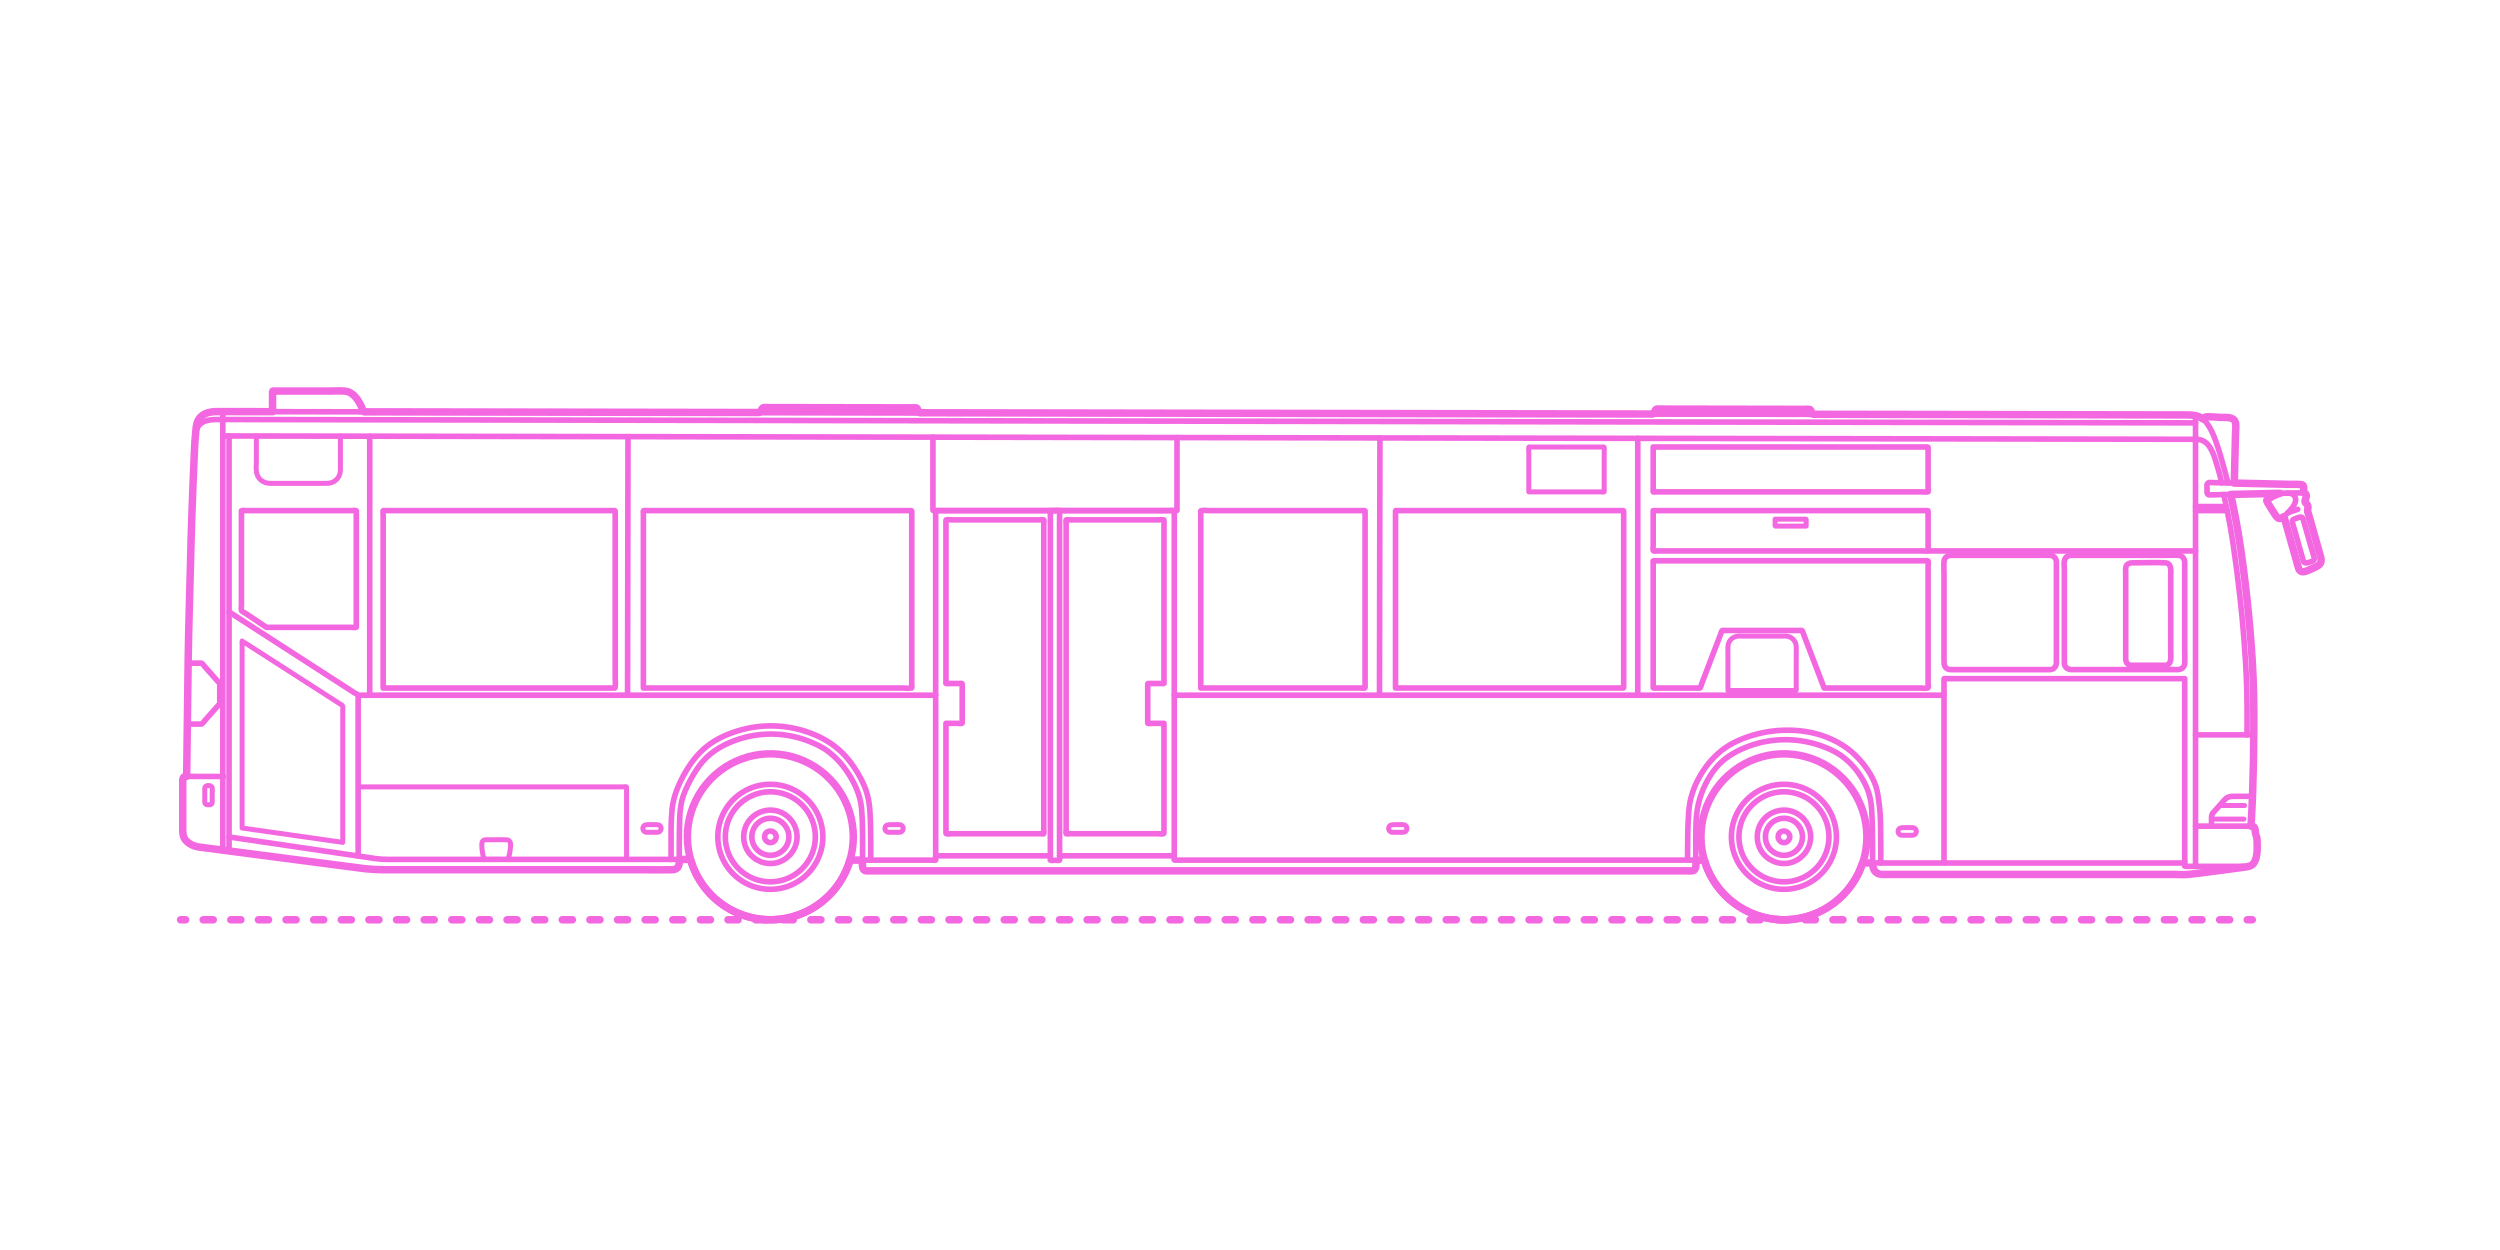 <?xml version="1.0" encoding="utf-8"?>
<!-- Generator: Adobe Illustrator 23.0.4, SVG Export Plug-In . SVG Version: 6.00 Build 0)  -->
<!DOCTYPE svg PUBLIC "-//W3C//DTD SVG 1.1//EN" "http://www.w3.org/Graphics/SVG/1.1/DTD/svg11.dtd">
<svg version="1.1" xmlns:x="http://ns.adobe.com/Extensibility/1.0/" xmlns:i="http://ns.adobe.com/AdobeIllustrator/10.0/" xmlns:graph="http://ns.adobe.com/Graphs/1.0/"
	 xmlns="http://www.w3.org/2000/svg" xmlns:xlink="http://www.w3.org/1999/xlink" xmlns:a="http://ns.adobe.com/AdobeSVGViewerExtensions/3.0/"
	 x="0px" y="0px" viewBox="0 0 1000 500" enable-background="new 0 0 1000 500" xml:space="preserve">
<g id="FILL-BACKGROUND">
	<rect fill="#FFFFFF" width="1000" height="500"/>
</g>
<g id="N-DIMENSIONS">
</g>
<g id="N-TEXT">
</g>
<g id="X-VPRT">
</g>
<g id="AG-DIAGRAM">
	<g id="POLYLINE_4640_">
		<g>
			<g>
				
					<line fill="none" stroke="#F368E0" stroke-width="3" stroke-linecap="round" stroke-linejoin="round" x1="72.244" y1="367.912" x2="74.244" y2="367.912"/>
				
					<line fill="none" stroke="#F368E0" stroke-width="3" stroke-linecap="round" stroke-linejoin="round" stroke-dasharray="4.018,7.031" x1="81.275" y1="367.912" x2="895.388" y2="367.912"/>
				
					<line fill="none" stroke="#F368E0" stroke-width="3" stroke-linecap="round" stroke-linejoin="round" x1="898.904" y1="367.912" x2="900.904" y2="367.912"/>
			</g>
		</g>
	</g>
</g>
<g id="AG-DETAIL">
	<g id="POLYLINE_6140_">
		<path fill="none" stroke="#F368E0" stroke-width="2" stroke-linecap="round" stroke-linejoin="round" stroke-miterlimit="10" d="
			M258.675,332.916c-0.943-0.008-1.679-0.884-1.5-1.816c0.234-1.219,1.373-1.239,2.362-1.239c1.099,0,2.213-0.052,3.311,0
			c0.417,0.02,0.791,0.111,1.108,0.402c0.72,0.66,0.627,1.857-0.187,2.398c-0.476,0.316-1.03,0.256-1.574,0.256
			C261.021,332.916,259.848,332.916,258.675,332.916z"/>
	</g>
	<g id="POLYLINE_6139_">
		<path fill="none" stroke="#F368E0" stroke-width="2" stroke-linecap="round" stroke-linejoin="round" stroke-miterlimit="10" d="
			M82.891,321.906c-1.304-0.023-0.981-1.76-0.981-2.584c0-1.157,0-2.314,0-3.471c0-0.401-0.057-0.825,0.204-1.164
			c0.52-0.675,2.289-0.64,2.68,0.172c0.217,0.45,0.097,1.118,0.097,1.59c0,1.166,0,2.331,0,3.497c0,0.476,0.117,1.13-0.183,1.549
			C84.297,322.069,83.494,321.906,82.891,321.906z"/>
	</g>
	<g id="POLYLINE_6138_">
		<path fill="none" stroke="#F368E0" stroke-width="2" stroke-linecap="round" stroke-linejoin="round" stroke-miterlimit="10" d="
			M355.5,332.916c-0.943-0.008-1.679-0.884-1.5-1.816c0.234-1.219,1.373-1.239,2.362-1.239c1.099,0,2.213-0.052,3.311,0
			c0.417,0.02,0.791,0.111,1.108,0.402c0.72,0.66,0.627,1.857-0.187,2.398c-0.476,0.316-1.03,0.256-1.574,0.256
			C357.847,332.916,356.674,332.916,355.5,332.916z"/>
	</g>
	<g id="POLYLINE_6137_">
		<path fill="none" stroke="#F368E0" stroke-width="2" stroke-linecap="round" stroke-linejoin="round" stroke-miterlimit="10" d="
			M611.524,196.753c0-3.216,0-6.432,0-9.648c0-2.072,0-4.144,0-6.215c0-0.346-0.196-1.897,0.061-2.087c0.129-0.096,0.703,0,0.858,0
			c0.579,0,1.158,0,1.737,0c1.804,0,3.609,0,5.413,0c4.519,0,9.038,0,13.557,0c1.854,0,3.707,0,5.561,0c0.616,0,1.232,0,1.848,0
			c0.213,0,0.807-0.111,0.994,0c0.314,0.186,0.123,1.451,0.123,1.867c0,1.978,0,3.956,0,5.933c0,2.23,0,4.459,0,6.689
			c0,0.79,0,1.58,0,2.371c0,0.162,0.116,0.948,0,1.072c-0.181,0.193-1.464,0.019-1.73,0.019c-1.599,0-3.198,0-4.797,0
			c-7.707,0-15.414,0-23.122,0C611.859,196.753,611.691,196.753,611.524,196.753z"/>
	</g>
	<g id="POLYLINE_6136_">
		<path fill="none" stroke="#F368E0" stroke-width="2" stroke-linecap="round" stroke-linejoin="round" stroke-miterlimit="10" d="
			M96.846,331.21c0-2.493,0-4.987,0-7.48c0-5.93,0-11.859,0-17.789c0-7.226,0-14.452,0-21.678c0-6.222,0-12.444,0-18.666
			c0-2.045,0-4.09,0-6.135c0-0.643,0-1.286,0-1.929c0-0.21-0.112-0.827,0-1.011c0.015-0.024,0-0.097,0-0.128
			c0,0.149,1.137,0.731,1.258,0.809c1.099,0.707,2.198,1.413,3.298,2.12c3.57,2.295,7.14,4.59,10.71,6.885
			c7.381,4.745,14.762,9.49,22.144,14.235c0.812,0.522,1.624,1.044,2.437,1.566c0.357,0.229,0.344,0.17,0.401,0.528
			c0.117,0.733,0,1.584,0,2.325c0,1.474,0,2.948,0,4.422c0,9.167,0,18.335,0,27.502c0,4.301,0,8.603,0,12.904
			c0,1.501,0,3.002,0,4.503c0,0.786,0.097,1.644,0,2.425c-0.013,0.105,0,0.22,0,0.326c-4.541-0.647-9.082-1.294-13.624-1.941
			c-7.229-1.03-14.457-2.06-21.686-3.09C100.139,331.679,98.493,331.445,96.846,331.21z"/>
	</g>
	<g id="POLYLINE_6135_">
		<path fill="none" stroke="#F368E0" stroke-width="2" stroke-linecap="round" stroke-linejoin="round" stroke-miterlimit="10" d="
			M143.257,314.748c1.51,0,3.02,0,4.53,0c4.008,0,8.016,0,12.024,0c5.654,0,11.308,0,16.962,0c6.525,0,13.05,0,19.575,0
			c6.523,0,13.045,0,19.568,0c5.753,0,11.506,0,17.259,0c4.117,0,8.234,0,12.35,0c1.2,0,2.4,0,3.6,0c0.227,0,1.298-0.161,1.478,0
			c0.076,0.068,0.017,0.486,0.017,0.597c0,0.821,0,1.642,0,2.464c0,2.81,0,5.619,0,8.429c0,5.502,0,11.003,0,16.505
			c0,0.339,0,0.678,0,1.017"/>
	</g>
	<g id="POLYLINE_6134_">
		<path fill="none" stroke="#F368E0" stroke-width="2" stroke-linecap="round" stroke-linejoin="round" stroke-miterlimit="10" d="
			M194.246,343.759c-0.718-0.033-0.981-1.423-1.108-1.971c-0.258-1.119-0.361-2.277-0.403-3.423
			c-0.033-0.906-0.082-1.903,0.896-2.333c0.302-0.133,0.604-0.127,0.926-0.129c0.853-0.006,1.707,0,2.56,0
			c1.805,0,3.625-0.07,5.428,0c0.736,0.029,1.394,0.391,1.588,1.152c0.275,1.079-0.014,2.549-0.171,3.635
			c-0.118,0.812-0.261,1.696-0.642,2.434c-0.2,0.388-0.381,0.582-0.8,0.635c-0.858,0.107-1.797,0-2.66,0
			C197.989,343.759,196.117,343.759,194.246,343.759z"/>
	</g>
	<g id="POLYLINE_6133_">
		<path fill="none" stroke="#F368E0" stroke-width="2" stroke-linecap="round" stroke-linejoin="round" stroke-miterlimit="10" d="
			M102.544,174.41c0,3.305,0,6.61,0,9.915c0,1.714-0.285,3.728,0.267,5.399c0.769,2.325,2.929,3.618,5.302,3.624
			c7.057,0.016,14.114,0,21.171,0c1.25,0,2.486,0.08,3.664-0.42c1.116-0.473,2.05-1.334,2.614-2.408
			c0.625-1.19,0.605-2.421,0.605-3.728c0-3.816,0-7.632,0-11.447c0-0.312,0-0.624,0-0.936"/>
	</g>
	<g id="POLYLINE_6132_">
		<path fill="none" stroke="#F368E0" stroke-width="2" stroke-linecap="round" stroke-linejoin="round" stroke-miterlimit="10" d="
			M710.042,207.654c1.931,0,3.862,0,5.794,0c1.399,0,2.799,0,4.198,0c0.505,0,1.009,0,1.514,0c0.146,0,0.721-0.091,0.848,0
			c0.164,0.119,0.073,0.651,0.073,0.898c0,0.625,0,1.251,0,1.876c0,0-5.435,0-5.794,0c-1.399,0-2.799,0-4.198,0
			c-0.505,0-1.009,0-1.514,0c-0.146,0-0.721,0.091-0.848,0c-0.164-0.119-0.073-0.651-0.073-0.898
			C710.042,208.904,710.042,208.279,710.042,207.654z"/>
	</g>
	<g id="POLYLINE_6131_">
		<path fill="none" stroke="#F368E0" stroke-width="2" stroke-linecap="round" stroke-linejoin="round" stroke-miterlimit="10" d="
			M691.177,276.199c0-4.415,0-8.83,0-13.245c0-1.445-0.055-2.903,0.002-4.347c0.026-0.656,0.183-1.295,0.488-1.878
			c0.612-1.166,1.756-2,3.054-2.227c0.858-0.15,1.779-0.064,2.643-0.064c2.631,0,5.262,0,7.892,0c2.518,0,5.035,0,7.553,0
			c0.764,0,1.568-0.066,2.321,0.099c1.286,0.282,2.393,1.165,2.954,2.356c0.273,0.579,0.393,1.194,0.408,1.831
			c0.04,1.657,0,3.321,0,4.978c0,2.849,0,5.699,0,8.548c0,1.014,0,2.028,0,3.042c0,0.173,0.086,0.805-0.034,0.905
			c-0.162,0.134-1.025,0-1.224,0c-0.889,0-1.778,0-2.667,0c-2.655,0-5.311,0-7.966,0c-4.851,0-9.702,0-14.552,0
			C691.758,276.199,691.467,276.199,691.177,276.199z"/>
	</g>
	<g id="POLYLINE_6130_">
		<path fill="none" stroke="#F368E0" stroke-width="2" stroke-linecap="round" stroke-linejoin="round" stroke-miterlimit="10" d="
			M556.995,332.916c-0.943-0.008-1.679-0.884-1.5-1.816c0.234-1.219,1.373-1.239,2.362-1.239c1.099,0,2.213-0.052,3.311,0
			c0.417,0.02,0.791,0.111,1.108,0.402c0.72,0.66,0.627,1.857-0.187,2.398c-0.476,0.316-1.03,0.256-1.574,0.256
			C559.341,332.916,558.168,332.916,556.995,332.916z"/>
	</g>
	<g id="POLYLINE_6129_">
		<path fill="none" stroke="#F368E0" stroke-width="2" stroke-linecap="round" stroke-linejoin="round" stroke-miterlimit="10" d="
			M760.759,334.108c-0.943-0.008-1.679-0.884-1.5-1.816c0.234-1.219,1.373-1.239,2.362-1.239c1.099,0,2.213-0.052,3.311,0
			c0.417,0.02,0.791,0.111,1.108,0.402c0.72,0.66,0.627,1.857-0.187,2.398c-0.476,0.316-1.03,0.256-1.574,0.256
			C763.106,334.108,761.932,334.108,760.759,334.108z"/>
	</g>
	<g id="POLYLINE_6128_">
		
			<line fill="none" stroke="#F368E0" stroke-width="2" stroke-linecap="round" stroke-linejoin="round" stroke-miterlimit="10" x1="884.602" y1="327.638" x2="897.57" y2="327.638"/>
	</g>
	<g id="POLYLINE_6127_">
		
			<line fill="none" stroke="#F368E0" stroke-width="2" stroke-linecap="round" stroke-linejoin="round" stroke-miterlimit="10" x1="887.82" y1="322.198" x2="897.831" y2="322.198"/>
	</g>
</g>
<g id="AG-TRANSPORT">
	<g id="POLYLINE_2694_">
		
			<line fill="none" stroke="#F368E0" stroke-width="2.25" stroke-linecap="round" stroke-linejoin="round" stroke-miterlimit="10" x1="878.216" y1="293.941" x2="901.517" y2="293.941"/>
	</g>
	<g id="POLYLINE_2693_">
		
			<line fill="none" stroke="#F368E0" stroke-width="2.25" stroke-linecap="round" stroke-linejoin="round" stroke-miterlimit="10" x1="878.216" y1="204.246" x2="890.882" y2="204.246"/>
	</g>
	<g id="POLYLINE_2692_">
		
			<path fill="none" stroke="#F368E0" stroke-width="2.25" stroke-linecap="round" stroke-linejoin="round" stroke-miterlimit="10" d="
			M91.623,244.756c1.784,1.152,3.568,2.303,5.352,3.455c4.256,2.748,8.513,5.496,12.769,8.244c5.086,3.283,10.171,6.566,15.257,9.85
			c4.271,2.758,8.543,5.515,12.814,8.273c1.317,0.85,2.634,1.7,3.951,2.551c0.333,0.215,1.295,0.602,1.492,0.963
			c0.176,0.323,0.001,1.234,0.001,1.589c0,1.481,0,2.963,0,4.444c0,4.925,0,9.85,0,14.775c0,6.077,0,12.155,0,18.232
			c0,5.378,0,10.755,0,16.133c0,2.915,0,5.829,0,8.744c0,0.134,0,0.269,0,0.403"/>
	</g>
	<g id="POLYLINE_2691_">
		
			<line fill="none" stroke="#F368E0" stroke-width="2.25" stroke-linecap="round" stroke-linejoin="round" stroke-miterlimit="10" x1="147.887" y1="174.487" x2="147.887" y2="278.091"/>
	</g>
	<g id="POLYLINE_2690_">
		
			<line fill="none" stroke="#F368E0" stroke-width="2.25" stroke-linecap="round" stroke-linejoin="round" stroke-miterlimit="10" x1="91.623" y1="340.382" x2="91.623" y2="174.392"/>
	</g>
	<g id="POLYLINE_2689_">
		
			<line fill="none" stroke="#F368E0" stroke-width="2.25" stroke-linecap="round" stroke-linejoin="round" stroke-miterlimit="10" x1="89.126" y1="340.056" x2="89.126" y2="164.639"/>
	</g>
	<g id="POLYLINE_2688_">
		
			<path fill="none" stroke="#F368E0" stroke-width="2.25" stroke-linecap="round" stroke-linejoin="round" stroke-miterlimit="10" d="
			M883.722,197.961c-1.135,0.006-0.894-1.421-0.894-2.142c0-0.762-0.394-2.526,0.698-2.787c0.417-0.099,0.941-0.001,1.36,0.009
			c1.211,0.027,2.422,0.054,3.633,0.082c8.125,0.182,16.249,0.365,24.374,0.547c2.446,0.055,4.892,0.096,7.337,0.165
			c0.493,0.014,0.972,0.084,1.144,0.641c0.155,0.501,0.114,1.325,0.032,1.83c-0.056,0.345-0.213,0.633-0.557,0.77
			c-0.393,0.156-0.948,0.073-1.356,0.082c-1.205,0.027-2.409,0.054-3.614,0.081c-3.877,0.087-7.753,0.174-11.63,0.261
			c-6.723,0.151-13.446,0.302-20.169,0.453C883.961,197.955,883.842,197.958,883.722,197.961z"/>
	</g>
	<g id="POLYLINE_2687_">
		
			<path fill="none" stroke="#F368E0" stroke-width="2.25" stroke-linecap="round" stroke-linejoin="round" stroke-miterlimit="10" d="
			M465.589,289.336c-1.52,0-3.04,0-4.56,0c-0.297,0-1.693,0.207-1.916,0c-0.079-0.073-0.023-0.475-0.023-0.596
			c0-3.551,0-7.102,0-10.653c0-1.419,0-2.838,0-4.257c0-0.23-0.045-0.345,0.088-0.434c0.124-0.082,0.601,0,0.745,0
			c0.474,0,0.948,0,1.422,0c0.988,0,1.976,0,2.964,0c0.178,0,1.149,0.133,1.279-0.002c0.09-0.094,0-0.722,0-0.843
			c0-5.069,0-10.138,0-15.207c0-8.101,0-16.203,0-24.304c0-6.762,0-13.524,0-20.285c0-0.966,0-1.932,0-2.899
			c0-0.512,0.1-1.141,0-1.645c-0.067-0.34,0.088-0.179-0.212-0.274c-0.583-0.186-1.542,0-2.148,0c-7.213,0-14.426,0-21.639,0
			c-3.543,0-7.087,0-10.63,0c-1.11,0-2.22,0-3.33,0c-0.161,0-1.049-0.122-1.17,0c-0.173,0.175,0,1.402,0,1.63
			c0,1.502,0,3.005,0,4.507c0,5.337,0,10.673,0,16.01c0,7.371,0,14.743,0,22.114c0,8.311,0,16.622,0,24.932
			c0,7.954,0,15.909,0,23.863c0,6.492,0,12.984,0,19.477c0,3.812,0,7.625,0,11.437c0,0.223-0.168,1.419,0,1.589
			c0.13,0.131,1.058,0,1.233,0c1.126,0,2.253,0,3.379,0c7.666,0,15.332,0,22.997,0c3.081,0,6.162,0,9.244,0
			c0.542,0,1.58,0.208,2.09,0c0.258-0.105,0.185-0.046,0.185-0.438c0-5.869,0-11.737,0-17.606c0-7.398,0-14.795,0-22.193
			C465.589,291.951,465.589,290.643,465.589,289.336z"/>
	</g>
	<g id="POLYLINE_2686_">
		
			<path fill="none" stroke="#F368E0" stroke-width="2.25" stroke-linecap="round" stroke-linejoin="round" stroke-miterlimit="10" d="
			M378.383,289.336c1.52,0,3.04,0,4.56,0c0.297,0,1.693,0.207,1.916,0c0.079-0.073,0.023-0.475,0.023-0.596
			c0-3.551,0-7.102,0-10.653c0-1.419,0-2.838,0-4.257c0-0.23,0.045-0.345-0.088-0.434c-0.124-0.082-0.601,0-0.745,0
			c-0.474,0-0.948,0-1.422,0c-0.988,0-1.976,0-2.964,0c-0.178,0-1.149,0.133-1.279-0.002c-0.09-0.094,0-0.722,0-0.843
			c0-5.069,0-10.138,0-15.207c0-8.101,0-16.203,0-24.304c0-6.762,0-13.524,0-20.285c0-0.966,0-1.932,0-2.899
			c0-0.512-0.1-1.141,0-1.645c0.067-0.34-0.088-0.179,0.212-0.274c0.583-0.186,1.542,0,2.148,0c7.213,0,14.426,0,21.639,0
			c3.543,0,7.087,0,10.63,0c1.11,0,2.22,0,3.33,0c0.161,0,1.049-0.122,1.17,0c0.173,0.175,0,1.402,0,1.63c0,1.502,0,3.005,0,4.507
			c0,5.337,0,10.673,0,16.01c0,7.371,0,14.743,0,22.114c0,8.311,0,16.622,0,24.932c0,7.954,0,15.909,0,23.863
			c0,6.492,0,12.984,0,19.477c0,3.812,0,7.625,0,11.437c0,0.223,0.168,1.419,0,1.589c-0.13,0.131-1.058,0-1.233,0
			c-1.126,0-2.253,0-3.379,0c-7.666,0-15.332,0-22.997,0c-3.081,0-6.162,0-9.244,0c-0.542,0-1.58,0.208-2.09,0
			c-0.258-0.105-0.185-0.046-0.185-0.438c0-5.869,0-11.737,0-17.606c0-7.398,0-14.795,0-22.193
			C378.383,291.951,378.383,290.643,378.383,289.336z"/>
	</g>
	<g id="POLYLINE_2685_">
		
			<line fill="none" stroke="#F368E0" stroke-width="2.25" stroke-linecap="round" stroke-linejoin="round" stroke-miterlimit="10" x1="143.257" y1="278.091" x2="374.271" y2="278.091"/>
	</g>
	<g id="POLYLINE_2684_">
		
			<line fill="none" stroke="#F368E0" stroke-width="2.25" stroke-linecap="round" stroke-linejoin="round" stroke-miterlimit="10" x1="423.828" y1="342.325" x2="469.702" y2="342.325"/>
	</g>
	<g id="POLYLINE_2683_">
		
			<line fill="none" stroke="#F368E0" stroke-width="2.25" stroke-linecap="round" stroke-linejoin="round" stroke-miterlimit="10" x1="374.271" y1="342.325" x2="420.145" y2="342.325"/>
	</g>
	<g id="POLYLINE_2682_">
		
			<path fill="none" stroke="#F368E0" stroke-width="2.25" stroke-linecap="round" stroke-linejoin="round" stroke-miterlimit="10" d="
			M420.145,204.246c0.558,0,1.116,0,1.674,0c0.323,0,1.727-0.214,1.97,0c0.066,0.058,0.006,0.124,0.039,0.233
			c0.163,0.536,0,1.381,0,1.935c0,3.022,0,6.045,0,9.067c0,4.835,0,9.67,0,14.505c0,6.124,0,12.248,0,18.372
			c0,6.832,0,13.663,0,20.495c0,6.975,0,13.949,0,20.924c0,6.553,0,13.105,0,19.658c0,5.546,0,11.093,0,16.639
			c0,4.022,0,8.043,0,12.065c0,1.257,0,2.514,0,3.771c0,0.574,0.152,1.393,0,1.951c-0.016,0.059,0.03,0.203-0.01,0.241
			c-0.203,0.194-1.556,0-1.832,0c-0.274,0-1.631,0.192-1.832,0c-0.111-0.106-0.01-0.845-0.01-0.996c0-2.496,0-4.991,0-7.487
			c0-4.446,0-8.892,0-13.338c0-5.869,0-11.738,0-17.607c0-6.713,0-13.426,0-20.139c0-6.964,0-13.928,0-20.892
			c0-6.708,0-13.417,0-20.125c0-5.86,0-11.72,0-17.58c0-4.447,0-8.893,0-13.34c0-2.469,0-4.937,0-7.406
			C420.145,204.879,420.145,204.562,420.145,204.246z"/>
	</g>
	<g id="POLYLINE_2681_">
		
			<path fill="none" stroke="#F368E0" stroke-width="2.25" stroke-linecap="round" stroke-linejoin="round" stroke-miterlimit="10" d="
			M109.013,164.672c0-2.186,0-4.372,0-6.558c0-0.266-0.16-1.514,0.033-1.683c0.143-0.126,0.962,0,1.144,0c4.913,0,9.826,0,14.739,0
			c4.125,0,8.251-0.027,12.376,0c1.273,0.008,2.434,0.361,3.474,1.108c1.988,1.429,3.226,3.746,4.165,5.948
			c0.176,0.412,0.339,0.829,0.501,1.247"/>
	</g>
	<g id="POLYLINE_2680_">
		
			<path fill="none" stroke="#F368E0" stroke-width="2.25" stroke-linecap="round" stroke-linejoin="round" stroke-miterlimit="10" d="
			M661.213,165.608c0.325-0.479,0.649-0.959,0.974-1.438c0.098-0.145,0.232-0.46,0.39-0.532c0.164-0.074,0.541,0.001,0.717,0.001
			c1.335,0.002,2.669,0.005,4.004,0.007c5.081,0.009,10.162,0.018,15.243,0.027c6.374,0.011,12.749,0.023,19.123,0.034
			c5.362,0.009,10.723,0.019,16.085,0.028c1.571,0.003,3.142,0.006,4.713,0.008c0.377,0.001,0.816-0.061,1.189,0.002
			c0.398,0.067,0.327,0.09,0.626,0.532c0.325,0.479,0.649,0.959,0.974,1.438c0-0.002-6.03-0.01-6.36-0.011
			c-5.093-0.009-10.185-0.017-15.278-0.026c-6.163-0.01-12.327-0.021-18.49-0.031c-5.332-0.009-10.665-0.018-15.997-0.027
			c-2.6-0.004-5.2-0.009-7.799-0.013C661.321,165.608,661.213,165.608,661.213,165.608z"/>
	</g>
	<g id="POLYLINE_2679_">
		
			<path fill="none" stroke="#F368E0" stroke-width="2.25" stroke-linecap="round" stroke-linejoin="round" stroke-miterlimit="10" d="
			M303.844,165.002c0.325-0.479,0.649-0.959,0.974-1.438c0.098-0.145,0.233-0.46,0.39-0.532c0.164-0.074,0.541,0.001,0.717,0.001
			c1.335,0.002,2.669,0.005,4.004,0.007c5.081,0.009,10.162,0.018,15.243,0.027c6.375,0.011,12.749,0.023,19.124,0.034
			c5.362,0.009,10.723,0.019,16.085,0.028c1.571,0.003,3.142,0.006,4.713,0.008c0.377,0.001,0.816-0.061,1.189,0.002
			c0.398,0.068,0.327,0.09,0.626,0.532c0.325,0.479,0.649,0.959,0.974,1.438c-2.12-0.004-4.24-0.007-6.36-0.011
			c-5.093-0.009-10.185-0.017-15.278-0.026c-6.163-0.01-12.327-0.021-18.49-0.031c-5.332-0.009-10.665-0.018-15.997-0.027
			c-2.6-0.004-5.2-0.009-7.799-0.013C303.92,165.002,303.882,165.002,303.844,165.002z"/>
	</g>
	<g id="POLYLINE_2678_">
		
			<path fill="none" stroke="#F368E0" stroke-width="2.25" stroke-linecap="round" stroke-linejoin="round" stroke-miterlimit="10" d="
			M153.266,275.209c0-3.063,0-6.127,0-9.19c0-7.023,0-14.047,0-21.07c0-7.733,0-15.466,0-23.199c0-5.192,0-10.384,0-15.577
			c0-0.303-0.188-1.732,0.033-1.927c0.093-0.082,0.633,0,0.75,0c0.557,0,1.115,0,1.672,0c4.709,0,9.418,0,14.127,0
			c7.251,0,14.503,0,21.754,0c7.894,0,15.787,0,23.681,0c6.636,0,13.272,0,19.907,0c3.478,0,6.956,0,10.434,0
			c0.612,0,0.461,0.08,0.461,0.706c0,1.612,0,3.224,0,4.836c0,6.371,0,12.742,0,19.114c0,7.859,0,15.718,0,23.577
			c0,6.082,0,12.164,0,18.246c0,1.357,0.136,2.794,0,4.145c-0.053,0.527-0.248,0.339-0.818,0.339c-3.804,0-7.609,0-11.413,0
			c-6.808,0-13.617,0-20.425,0c-7.912,0-15.825,0-23.737,0c-7.116,0-14.232,0-21.348,0c-4.42,0-8.84,0-13.259,0
			C154.478,275.209,153.872,275.209,153.266,275.209z"/>
	</g>
	<g id="POLYLINE_2677_">
		
			<path fill="none" stroke="#F368E0" stroke-width="2.25" stroke-linecap="round" stroke-linejoin="round" stroke-miterlimit="10" d="
			M257.356,275.209c0-3.591,0-7.182,0-10.773c0-7.898,0-15.797,0-23.695c0-8.104,0-16.207,0-24.311c0-2.779,0-5.557,0-8.336
			c0-0.86,0-1.719,0-2.579c0-0.222-0.135-1.013,0-1.2c0.153-0.212,1.178-0.07,1.473-0.07c1.684,0,3.368,0,5.052,0
			c6.109,0,12.218,0,18.327,0c8.229,0,16.457,0,24.686,0c8.545,0,17.09,0,25.635,0c6.953,0,13.906,0,20.86,0
			c3.614,0,7.229,0,10.843,0c0.661,0,0.473,0.147,0.473,0.822c0,1.871,0,3.741,0,5.612c0,7.276,0,14.552,0,21.828
			c0,8.424,0,16.848,0,25.272c0,5.403,0,10.806,0,16.208c0,0.203,0.13,1.001,0,1.168c-0.067,0.086-0.126,0.024-0.273,0.053
			c-1.037,0.206-2.331,0-3.383,0c-5.318,0-10.637,0-15.955,0c-7.91,0-15.82,0-23.73,0c-8.589,0-17.178,0-25.767,0
			c-7.542,0-15.083,0-22.625,0c-4.575,0-9.151,0-13.726,0C258.616,275.209,257.986,275.209,257.356,275.209z"/>
	</g>
	<g id="POLYLINE_2676_">
		
			<path fill="none" stroke="#F368E0" stroke-width="2.25" stroke-linecap="round" stroke-linejoin="round" stroke-miterlimit="10" d="
			M558.213,275.209c0-3.024,0-6.048,0-9.073c0-6.923,0-13.847,0-20.77c0-7.674,0-15.348,0-23.022c0-5.276,0-10.552,0-15.829
			c0-0.58,0-1.159,0-1.739c0-0.08-0.055-0.473,0.004-0.531c0.063-0.062,0.497,0,0.58,0c0.502,0,1.004,0,1.507,0
			c4.552,0,9.104,0,13.655,0c7.105,0,14.21,0,21.314,0c7.845,0,15.69,0,23.535,0c6.597,0,13.194,0,19.791,0
			c3.471,0,6.942,0,10.414,0c0.612,0,0.469,0.061,0.469,0.687c0,1.586,0,3.172,0,4.759c0,6.242,0,12.483,0,18.725
			c0,7.808,0,15.616,0,23.424c0,6.145,0,12.29,0,18.436c0,1.478,0,2.956,0,4.434c0,0.609-0.006,0.499-0.614,0.499
			c-3.635,0-7.269,0-10.904,0c-6.654,0-13.307,0-19.961,0c-7.853,0-15.707,0-23.56,0c-7.067,0-14.134,0-21.201,0
			c-4.402,0-8.805,0-13.207,0C559.427,275.209,558.82,275.209,558.213,275.209z"/>
	</g>
	<g id="POLYLINE_2675_">
		
			<path fill="none" stroke="#F368E0" stroke-width="2.25" stroke-linecap="round" stroke-linejoin="round" stroke-miterlimit="10" d="
			M480.303,275.209c0-2.196,0-4.392,0-6.588c0-5.328,0-10.656,0-15.984c0-6.572,0-13.143,0-19.715c0-5.926,0-11.852,0-17.778
			c0-3.398,0-6.795,0-10.193c0-0.51-0.151-0.622,0.273-0.706c0.972-0.192,2.183,0,3.17,0c4.801,0,9.602,0,14.403,0
			c6.493,0,12.986,0,19.479,0c6.002,0,12.003,0,18.005,0c3.314,0,6.628,0,9.942,0c0.519,0,0.454-0.035,0.454,0.483
			c0,1.149,0,2.299,0,3.448c0,4.747,0,9.495,0,14.242c0,6.445,0,12.89,0,19.335c0,6.254,0,12.507,0,18.761c0,4.173,0,8.347,0,12.52
			c0,0.495,0,0.991,0,1.486c0,0.104,0.072,0.578,0,0.661c-0.149,0.172-1.264,0.026-1.498,0.026c-4.036,0-8.071,0-12.107,0
			c-6.279,0-12.557,0-18.836,0c-6.325,0-12.65,0-18.975,0c-4.175,0-8.35,0-12.524,0
			C481.494,275.209,480.899,275.209,480.303,275.209z"/>
	</g>
	<g id="POLYLINE_2674_">
		
			<path fill="none" stroke="#F368E0" stroke-width="2.25" stroke-linecap="round" stroke-linejoin="round" stroke-miterlimit="10" d="
			M715.908,334.721c-0.018-2.116-2.728-3.142-4.114-1.513c-1.377,1.618,0.056,4.159,2.153,3.818
			C715.071,336.843,715.898,335.852,715.908,334.721z"/>
	</g>
	<g id="POLYLINE_2673_">
		
			<path fill="none" stroke="#F368E0" stroke-width="2.25" stroke-linecap="round" stroke-linejoin="round" stroke-miterlimit="10" d="
			M720.998,334.721c-0.004-3.102-2-5.945-4.923-6.991c-2.92-1.044-6.272-0.119-8.241,2.278c-1.969,2.398-2.224,5.865-0.632,8.527
			c1.593,2.661,4.773,4.072,7.815,3.469c3.03-0.601,5.427-3.103,5.894-6.157C720.969,335.474,720.998,335.098,720.998,334.721z"/>
	</g>
	<g id="POLYLINE_2672_">
		
			<path fill="none" stroke="#F368E0" stroke-width="2.25" stroke-linecap="round" stroke-linejoin="round" stroke-miterlimit="10" d="
			M724.257,334.721c-0.008-4.464-2.876-8.552-7.083-10.058c-4.201-1.504-9.025-0.17-11.857,3.278
			c-2.833,3.45-3.2,8.439-0.909,12.268c2.291,3.829,6.868,5.859,11.244,4.991c4.359-0.865,7.809-4.465,8.481-8.859
			C724.215,335.805,724.256,335.263,724.257,334.721z"/>
	</g>
	<g id="POLYLINE_2671_">
		
			<path fill="none" stroke="#F368E0" stroke-width="2.25" stroke-linecap="round" stroke-linejoin="round" stroke-miterlimit="10" d="
			M731.582,334.721c-0.008-3.697-1.156-7.348-3.287-10.371c-2.127-3.018-5.177-5.341-8.654-6.584
			c-3.478-1.244-7.306-1.386-10.866-0.403c-3.56,0.983-6.778,3.075-9.121,5.929c-2.335,2.844-3.76,6.391-4.039,10.06
			c-0.281,3.696,0.602,7.441,2.507,10.621c1.897,3.168,4.767,5.709,8.142,7.207c3.364,1.494,7.16,1.921,10.772,1.214
			c3.624-0.71,6.992-2.551,9.545-5.22c2.544-2.659,4.235-6.086,4.792-9.724C731.512,336.547,731.581,335.634,731.582,334.721z"/>
	</g>
	<g id="POLYLINE_2670_">
		
			<path fill="none" stroke="#F368E0" stroke-width="2.25" stroke-linecap="round" stroke-linejoin="round" stroke-miterlimit="10" d="
			M734.586,334.721c-0.021-4.303-1.334-8.544-3.813-12.07c-2.486-3.536-6.048-6.256-10.119-7.713
			c-4.07-1.457-8.549-1.616-12.715-0.46c-4.139,1.148-7.881,3.589-10.606,6.909c-2.725,3.319-4.392,7.464-4.713,11.748
			c-0.323,4.311,0.704,8.673,2.925,12.382c2.221,3.709,5.582,6.674,9.534,8.425c3.928,1.739,8.369,2.227,12.581,1.392
			c4.213-0.836,8.132-2.981,11.098-6.088c2.985-3.127,4.96-7.15,5.597-11.426C734.509,336.792,734.581,335.758,734.586,334.721z"/>
	</g>
	<g id="POLYLINE_2669_">
		
			<path fill="none" stroke="#F368E0" stroke-width="2.25" stroke-linecap="round" stroke-linejoin="round" stroke-miterlimit="10" d="
			M746.765,334.721c-0.03-3.424-0.525-6.821-1.571-10.086c-1.025-3.199-2.527-6.233-4.456-8.984c-1.963-2.8-4.365-5.293-7.088-7.36
			c-2.696-2.047-5.704-3.677-8.891-4.818c-3.18-1.138-6.532-1.788-9.908-1.918c-3.424-0.132-6.87,0.268-10.17,1.189
			c-3.236,0.903-6.322,2.294-9.145,4.116c-2.869,1.852-5.448,4.159-7.615,6.798c-2.153,2.622-3.902,5.577-5.161,8.727
			c-1.255,3.14-2.026,6.463-2.284,9.835c-0.261,3.409,0.015,6.861,0.807,10.187c0.785,3.293,2.075,6.462,3.814,9.366
			c1.735,2.898,3.914,5.528,6.44,7.77c2.562,2.274,5.48,4.152,8.615,5.535c3.074,1.356,6.342,2.239,9.679,2.623
			c3.393,0.39,6.85,0.243,10.199-0.422c3.328-0.66,6.554-1.834,9.527-3.47c2.963-1.63,5.667-3.71,8.006-6.152
			c2.365-2.469,4.342-5.312,5.84-8.385c1.483-3.043,2.497-6.31,2.996-9.659C746.642,337.991,746.75,336.36,746.765,334.721z"/>
	</g>
	<g id="POLYLINE_2668_">
		
			<path fill="none" stroke="#F368E0" stroke-width="2.25" stroke-linecap="round" stroke-linejoin="round" stroke-miterlimit="10" d="
			M310.475,334.721c-0.018-2.116-2.728-3.142-4.114-1.513c-1.377,1.618,0.056,4.159,2.153,3.818
			C309.638,336.843,310.465,335.852,310.475,334.721z"/>
	</g>
	<g id="POLYLINE_2667_">
		
			<path fill="none" stroke="#F368E0" stroke-width="2.25" stroke-linecap="round" stroke-linejoin="round" stroke-miterlimit="10" d="
			M315.565,334.721c-0.004-3.102-2-5.945-4.923-6.991c-2.92-1.044-6.272-0.119-8.241,2.278c-1.968,2.398-2.224,5.865-0.632,8.527
			c1.593,2.661,4.773,4.072,7.815,3.469c3.03-0.601,5.427-3.103,5.894-6.157C315.536,335.474,315.565,335.098,315.565,334.721z"/>
	</g>
	<g id="POLYLINE_2666_">
		
			<path fill="none" stroke="#F368E0" stroke-width="2.25" stroke-linecap="round" stroke-linejoin="round" stroke-miterlimit="10" d="
			M318.824,334.721c-0.008-4.464-2.876-8.552-7.083-10.058c-4.201-1.504-9.025-0.17-11.857,3.278
			c-2.833,3.45-3.2,8.439-0.909,12.268c2.291,3.829,6.868,5.859,11.244,4.991c4.359-0.865,7.809-4.465,8.481-8.859
			C318.782,335.805,318.823,335.263,318.824,334.721z"/>
	</g>
	<g id="POLYLINE_2665_">
		
			<path fill="none" stroke="#F368E0" stroke-width="2.25" stroke-linecap="round" stroke-linejoin="round" stroke-miterlimit="10" d="
			M326.149,334.721c-0.008-3.697-1.156-7.348-3.287-10.371c-2.127-3.018-5.177-5.341-8.654-6.584
			c-3.478-1.244-7.306-1.386-10.866-0.403c-3.56,0.983-6.778,3.075-9.121,5.929c-2.335,2.844-3.76,6.391-4.039,10.06
			c-0.281,3.696,0.602,7.441,2.507,10.621c1.897,3.168,4.767,5.709,8.142,7.207c3.364,1.494,7.16,1.921,10.772,1.214
			c3.624-0.71,6.992-2.551,9.545-5.22c2.544-2.659,4.235-6.086,4.792-9.724C326.079,336.547,326.148,335.634,326.149,334.721z"/>
	</g>
	<g id="POLYLINE_2664_">
		
			<path fill="none" stroke="#F368E0" stroke-width="2.25" stroke-linecap="round" stroke-linejoin="round" stroke-miterlimit="10" d="
			M329.153,334.721c-0.021-4.303-1.334-8.544-3.813-12.07c-2.486-3.536-6.048-6.256-10.119-7.713
			c-4.07-1.457-8.549-1.616-12.715-0.46c-4.139,1.148-7.881,3.589-10.606,6.909c-2.725,3.319-4.392,7.464-4.713,11.748
			c-0.323,4.311,0.704,8.673,2.925,12.382c2.221,3.709,5.582,6.674,9.534,8.425c3.928,1.739,8.369,2.227,12.581,1.392
			c4.213-0.836,8.132-2.981,11.098-6.088c2.985-3.127,4.96-7.15,5.597-11.426C329.076,336.792,329.148,335.758,329.153,334.721z"/>
	</g>
	<g id="POLYLINE_2663_">
		
			<path fill="none" stroke="#F368E0" stroke-width="2.25" stroke-linecap="round" stroke-linejoin="round" stroke-miterlimit="10" d="
			M341.331,334.721c-0.03-3.424-0.525-6.821-1.571-10.086c-1.025-3.199-2.527-6.233-4.456-8.984c-1.963-2.8-4.365-5.293-7.088-7.36
			c-2.696-2.047-5.704-3.677-8.891-4.818c-3.18-1.138-6.532-1.788-9.908-1.918c-3.424-0.132-6.87,0.268-10.17,1.189
			c-3.236,0.903-6.322,2.294-9.145,4.116c-2.869,1.852-5.448,4.159-7.615,6.798c-2.153,2.622-3.902,5.577-5.161,8.727
			c-1.255,3.14-2.026,6.463-2.284,9.835c-0.261,3.409,0.015,6.861,0.807,10.187c0.785,3.293,2.075,6.462,3.814,9.366
			c1.735,2.898,3.913,5.528,6.44,7.77c2.562,2.274,5.48,4.152,8.615,5.535c3.074,1.356,6.342,2.239,9.679,2.623
			c3.393,0.39,6.85,0.243,10.199-0.422c3.328-0.66,6.554-1.834,9.527-3.47c2.963-1.63,5.667-3.71,8.006-6.152
			c2.365-2.469,4.343-5.312,5.84-8.385c1.483-3.043,2.497-6.31,2.996-9.659C341.209,337.991,341.317,336.36,341.331,334.721z"/>
	</g>
	<g id="POLYLINE_2662_">
		
			<path fill="none" stroke="#F368E0" stroke-width="2.25" stroke-linecap="round" stroke-linejoin="round" stroke-miterlimit="10" d="
			M75.183,265.264c1.512,0,3.025,0,4.537,0c0.31,0,0.75-0.084,1.01,0.063c0.358,0.201,0.701,0.791,0.971,1.096
			c1.248,1.408,2.496,2.816,3.743,4.224c0.555,0.626,1.109,1.252,1.664,1.877c0.215,0.243,0.663,0.581,0.786,0.887
			c0.099,0.246,0.009,0.708,0.009,0.969c0,0.882,0,1.765,0,2.647c0,0.952,0,1.904,0,2.857c0,0.425,0.145,1.149,0,1.557
			c-0.07,0.196-0.326,0.397-0.465,0.554c-0.492,0.555-0.984,1.11-1.476,1.665c-1.276,1.44-2.553,2.88-3.829,4.32
			c-0.401,0.453-0.825,1.137-1.32,1.489c-0.295,0.21-0.493,0.157-0.906,0.157c-1.701,0-3.402,0-5.104,0
			c0.11-7.104,0.221-14.209,0.331-21.314C75.151,267.297,75.167,266.281,75.183,265.264z"/>
	</g>
	<g id="POLYLINE_2661_">
		
			<path fill="none" stroke="#F368E0" stroke-width="2.25" stroke-linecap="round" stroke-linejoin="round" stroke-miterlimit="10" d="
			M106.591,250.939c5.849,0,11.697,0,17.546,0c4.076,0,8.152,0,12.228,0c1.407,0,2.813,0,4.22,0c0.308,0,1.667,0.211,1.912,0
			c0.115-0.099,0.032-0.696,0.032-0.864c0-0.987,0-1.975,0-2.962c0-3.407,0-6.814,0-10.221c0-8.29,0-16.58,0-24.87
			c0-2.375,0-4.749,0-7.124c0-0.235,0.07-0.55-0.081-0.652c-0.291-0.196-1.41,0-1.748,0c-7.161,0-14.322,0-21.483,0
			c-7.005,0-14.01,0-21.016,0c-0.256,0-1.373-0.174-1.58,0c-0.131,0.11-0.04,0.751-0.04,0.944c0,2.78,0,5.56,0,8.34
			c0,8.184,0,16.369,0,24.553c0,1.373,0,2.746,0,4.118c0,0.51-0.194,1.478,0,1.96c0.206,0.511,1.463,1.055,1.92,1.361
			c1.733,1.16,3.467,2.321,5.2,3.481C104.664,249.649,105.627,250.294,106.591,250.939z"/>
	</g>
	<g id="POLYLINE_2660_">
		
			<line fill="none" stroke="#F368E0" stroke-width="2.25" stroke-linecap="round" stroke-linejoin="round" stroke-miterlimit="10" x1="469.702" y1="278.091" x2="777.602" y2="278.091"/>
	</g>
	<g id="POLYLINE_2659_">
		
			<path fill="none" stroke="#F368E0" stroke-width="2.25" stroke-linecap="round" stroke-linejoin="round" stroke-miterlimit="10" d="
			M470.802,175.033c0,5.178,0,10.355,0,15.533c0,3.38,0,6.761,0,10.141c0,0.965,0,1.929,0,2.894c0,0.168,0.065,0.56-0.047,0.645
			c-0.104,0.079-0.589,0-0.715,0c-0.507,0-1.015,0-1.522,0c-1.712,0-3.424,0-5.137,0c-5.616,0-11.231,0-16.847,0
			c-7.282,0-14.565,0-21.847,0c-7.458,0-14.917,0-22.375,0c-6.144,0-12.287,0-18.431,0c-3.338,0-6.676,0-10.014,0
			c-0.784,0-0.697,0.075-0.697-0.757c0-2.566,0-5.132,0-7.698c0-6.544,0-13.089,0-19.633c0-0.43,0-0.86,0-1.29"/>
	</g>
	<g id="POLYLINE_2658_">
		
			<path fill="none" stroke="#F368E0" stroke-width="2.25" stroke-linecap="round" stroke-linejoin="round" stroke-miterlimit="10" d="
			M661.275,204.246c0,4.597,0,9.195,0,13.792c0,0.462-0.245,2.142,0.137,2.334c0.367,0.184,1.311,0,1.712,0c2.801,0,5.602,0,8.403,0
			c4.533,0,9.067,0,13.6,0c5.637,0,11.273,0,16.91,0c6.091,0,12.181,0,18.272,0c5.982,0,11.964,0,17.945,0
			c5.225,0,10.449,0,15.674,0c3.833,0,7.665,0,11.498,0c1.221,0,2.443,0,3.664,0c0.563,0,1.359,0.147,1.908,0
			c0.047-0.013,0.205,0.031,0.239-0.002c0.169-0.168,0-1.364,0-1.59c0-2.768,0-5.536,0-8.304c0-1.319,0-2.638,0-3.957
			c0-0.475,0-0.95,0-1.426c0-0.147,0.085-0.626,0-0.751c-0.119-0.175-0.498-0.096-0.772-0.096c-2.298,0-4.596,0-6.895,0
			c-4.173,0-8.346,0-12.519,0c-5.4,0-10.8,0-16.2,0c-6.058,0-12.115,0-18.173,0c-6.072,0-12.144,0-18.215,0
			c-5.465,0-10.93,0-16.394,0c-4.221,0-8.442,0-12.663,0c-2.397,0-4.795,0-7.192,0C661.9,204.246,661.588,204.246,661.275,204.246z"
			/>
	</g>
	<g id="POLYLINE_2657_">
		
			<path fill="none" stroke="#F368E0" stroke-width="2.25" stroke-linecap="round" stroke-linejoin="round" stroke-miterlimit="10" d="
			M661.275,178.802c0,4.644,0,9.287,0,13.931c0,1.045,0,2.089,0,3.134c0,0.145-0.088,0.791,0.015,0.886c0.148,0.136,1.071,0,1.26,0
			c2.622,0,5.243,0,7.865,0c4.435,0,8.869,0,13.304,0c5.643,0,11.286,0,16.929,0c6.188,0,12.376,0,18.564,0
			c6.086,0,12.172,0,18.258,0c5.337,0,10.674,0,16.011,0c3.927,0,7.855,0,11.782,0c1.25,0,2.499,0,3.749,0
			c0.591,0,1.399,0.146,1.977,0c0.049-0.012,0.212,0.033,0.248-0.002c0.156-0.151,0-1.299,0-1.504c0-2.714,0-5.428,0-8.142
			c0-2.498,0-4.996,0-7.494c0-0.651,0.191-0.809-0.414-0.809c-2.077,0-4.154,0-6.232,0c-4.071,0-8.141,0-12.212,0
			c-5.391,0-10.781,0-16.172,0c-6.115,0-12.23,0-18.345,0c-6.17,0-12.341,0-18.511,0c-5.579,0-11.157,0-16.736,0
			c-4.34,0-8.68,0-13.02,0c-2.448,0-4.897,0-7.346,0C661.923,178.802,661.599,178.802,661.275,178.802z"/>
	</g>
	<g id="POLYLINE_2656_">
		
			<line fill="none" stroke="#F368E0" stroke-width="2.25" stroke-linecap="round" stroke-linejoin="round" stroke-miterlimit="10" x1="655.108" y1="278.091" x2="655.108" y2="175.344"/>
	</g>
	<g id="POLYLINE_2655_">
		
			<path fill="none" stroke="#F368E0" stroke-width="2.25" stroke-linecap="round" stroke-linejoin="round" stroke-miterlimit="10" d="
			M348.299,344.048c-0.008-5.329,0.03-10.665-0.15-15.993c-0.156-4.592-0.481-9.026-2.271-13.31
			c-1.842-4.41-4.492-8.684-7.673-12.251c-3.462-3.882-7.734-6.664-12.512-8.663c-4.62-1.933-9.557-3.088-14.556-3.397
			c-4.903-0.303-9.853,0.204-14.592,1.499c-4.949,1.352-9.943,3.495-13.953,6.735c-3.96,3.199-6.874,7.254-9.276,11.711
			c-2.274,4.219-4.029,8.64-4.501,13.437c-0.518,5.266-0.369,10.63-0.379,15.915c-0.003,1.342-0.005,2.685-0.007,4.027"/>
	</g>
	<g id="POLYLINE_2654_">
		
			<path fill="none" stroke="#F368E0" stroke-width="2.25" stroke-linecap="round" stroke-linejoin="round" stroke-miterlimit="10" d="
			M752.338,345.206c-0.029-5.412-0.038-10.825-0.125-16.236c-0.037-2.272-0.169-4.531-0.466-6.784
			c-0.338-2.568-0.576-5.175-1.392-7.648c-1.468-4.446-4.48-8.672-7.75-11.975c-3.394-3.427-7.418-5.908-11.894-7.671
			c-4.436-1.747-9.158-2.619-13.915-2.787c-4.864-0.171-9.769,0.361-14.467,1.639c-4.744,1.291-9.788,3.33-13.656,6.428
			c-3.92,3.14-6.957,6.948-9.317,11.377c-2.112,3.965-3.48,8.285-3.829,12.77c-0.402,5.17-0.469,10.351-0.484,15.535
			c-0.004,1.398-0.008,2.796-0.012,4.194"/>
	</g>
	<g id="POLYLINE_2653_">
		
			<line fill="none" stroke="#F368E0" stroke-width="2.25" stroke-linecap="round" stroke-linejoin="round" stroke-miterlimit="10" x1="878.216" y1="166.227" x2="878.216" y2="346.498"/>
	</g>
	<g id="POLYLINE_2652_">
		
			<path fill="none" stroke="#F368E0" stroke-width="2.25" stroke-linecap="round" stroke-linejoin="round" stroke-miterlimit="10" d="
			M900.407,330.47c0.244-4.557,0.468-9.112,0.647-13.672c0.179-4.572,0.244-9.148,0.346-13.722
			c0.097-4.358,0.092-8.719,0.127-13.077c0.031-3.889,0.015-7.781-0.062-11.67c-0.087-4.395-0.272-8.785-0.516-13.174
			c-0.233-4.19-0.559-8.375-0.914-12.557c-0.373-4.384-0.794-8.763-1.262-13.138c-0.455-4.261-0.958-8.516-1.519-12.764
			c-0.581-4.403-1.205-8.801-1.929-13.183c-0.705-4.27-1.506-8.525-2.411-12.757c-0.213-0.997-0.438-1.992-0.657-2.988"/>
	</g>
	<g id="POLYLINE_2651_">
		
			<path fill="none" stroke="#F368E0" stroke-width="2.25" stroke-linecap="round" stroke-linejoin="round" stroke-miterlimit="10" d="
			M898.819,293.941c0.006-6.249,0.054-12.498-0.13-18.745c-0.19-6.464-0.593-12.919-1.092-19.366
			c-0.46-5.94-1.022-11.879-1.698-17.798c-0.765-6.704-1.621-13.388-2.607-20.063c-0.88-5.96-1.975-11.894-3.276-17.776
			c-0.174-0.788-0.349-1.576-0.523-2.364"/>
	</g>
	<g id="POLYLINE_2650_">
		
			<line fill="none" stroke="#F368E0" stroke-width="2.25" stroke-linecap="round" stroke-linejoin="round" stroke-miterlimit="10" x1="878.216" y1="202.629" x2="890.55" y2="202.629"/>
	</g>
	<g id="POLYLINE_2649_">
		
			<path fill="none" stroke="#F368E0" stroke-width="2.25" stroke-linecap="round" stroke-linejoin="round" stroke-miterlimit="10" d="
			M884.602,330.47c0-1.041-0.005-2.081,0-3.122c0.003-0.547,0.01-1.103,0.235-1.614c0.233-0.528,0.692-0.953,1.07-1.379
			c0.91-1.026,1.82-2.052,2.729-3.078c0.795-0.896,1.555-2.019,2.726-2.444c0.857-0.311,1.789-0.303,2.687-0.305
			c2.318-0.005,4.636,0,6.954,0"/>
	</g>
	<g id="POLYLINE_2648_">
		
			<path fill="none" stroke="#F368E0" stroke-width="2.25" stroke-linecap="round" stroke-linejoin="round" stroke-miterlimit="10" d="
			M921.233,207.558c1.07,3.777,2.141,7.554,3.211,11.331c0.401,1.414,0.917,2.842,1.214,4.283c0.233,1.132-0.728,1.362-1.63,1.638
			c-0.663,0.203-1.849,0.661-2.435,0.077c-0.235-0.235-0.295-0.61-0.383-0.918c-0.22-0.776-0.44-1.553-0.66-2.329
			c-1.186-4.184-2.389-8.364-3.558-12.553c-0.368-1.319,0.797-1.535,1.858-1.887C919.721,206.912,920.858,206.379,921.233,207.558z"
			/>
	</g>
	<g id="POLYLINE_2647_">
		
			<path fill="none" stroke="#F368E0" stroke-width="2.25" stroke-linecap="round" stroke-linejoin="round" stroke-miterlimit="10" d="
			M914.865,197.261c1.639-0.112,3.327,0.625,3.394,2.472c0.043,1.19-0.578,2.28-1.26,3.207c-0.814,1.106-1.771,2.141-2.784,3.067
			c-0.529,0.483-1.155,1.066-1.852,1.301c-0.909,0.306-1.52-0.37-2.025-1.047c-0.959-1.285-1.772-2.706-2.621-4.063
			c-0.297-0.475-0.607-0.953-0.854-1.457c-0.136-0.277-0.276-0.469-0.131-0.701c0.142-0.229,0.564-0.435,0.783-0.588
			c1.364-0.956,2.914-1.667,4.513-2.127"/>
	</g>
	<g id="POLYLINE_2646_">
		
			<line fill="none" stroke="#F368E0" stroke-width="2.25" stroke-linecap="round" stroke-linejoin="round" stroke-miterlimit="10" x1="915.17" y1="205.069" x2="919.095" y2="203.738"/>
	</g>
	<g id="POLYLINE_2645_">
		
			<path fill="none" stroke="#F368E0" stroke-width="2.25" stroke-linecap="round" stroke-linejoin="round" stroke-miterlimit="10" d="
			M921.159,196.871c0.453,0.189,1.027,0.423,1.267,0.88c0.32,0.61-0.08,1.38-0.259,1.973c-0.18,0.596-0.262,1.098,0.204,1.577
			c0.571,0.587,0.824,0.939,0.846,1.811c0.012,0.45-0.173,0.903-0.146,1.324c0.049,0.757,0.458,1.629,0.662,2.354
			c0.893,3.163,1.788,6.324,2.684,9.486c0.644,2.275,1.289,4.55,1.933,6.825"/>
	</g>
	<g id="POLYLINE_2644_">
		
			<path fill="none" stroke="#F368E0" stroke-width="2.25" stroke-linecap="round" stroke-linejoin="round" stroke-miterlimit="10" d="
			M928.329,223.023c0.486,1.663-0.249,2.763-1.649,3.528c-1.094,0.599-2.238,1.123-3.401,1.573c-0.65,0.251-1.366,0.551-2.074,0.588
			c-1.771,0.094-1.978-2.17-2.332-3.421c-1.019-3.597-2.039-7.194-3.058-10.791c-0.519-1.831-1.038-3.662-1.557-5.493
			c-0.218-0.771-0.323-1.702-0.82-2.344"/>
	</g>
	<g id="POLYLINE_2643_">
		
			<line fill="none" stroke="#F368E0" stroke-width="2.25" stroke-linecap="round" stroke-linejoin="round" stroke-miterlimit="10" x1="251.025" y1="278.091" x2="251.199" y2="174.661"/>
	</g>
	<g id="POLYLINE_2642_">
		
			<line fill="none" stroke="#F368E0" stroke-width="2.25" stroke-linecap="round" stroke-linejoin="round" stroke-miterlimit="10" x1="551.798" y1="278.091" x2="551.972" y2="175.17"/>
	</g>
	<g id="POLYLINE_2641_">
		
			<path fill="none" stroke="#F368E0" stroke-width="2.25" stroke-linecap="round" stroke-linejoin="round" stroke-miterlimit="10" d="
			M820.001,267.848c1.57,0,2.55-1.325,2.561-2.793c0.018-2.417,0-4.835,0-7.252c0-8.674,0-17.349,0-26.023
			c0-2.309,0.039-4.622,0-6.931c-0.025-1.488-1.043-2.651-2.567-2.715c-1.94-0.082-3.902,0-5.843,0c-4.184,0-8.368,0-12.551,0
			c-7.023,0-14.046-0.004-21.069,0c-1.461,0.001-2.79,0.793-2.922,2.384c-0.141,1.697-0.006,3.458-0.006,5.158
			c0,8.552,0,17.105,0,25.657c0,2.981,0,5.961,0,8.942c0,1.44,0.12,2.919,1.778,3.451c0.429,0.138,0.864,0.123,1.307,0.123
			c1.004,0,2.008,0,3.012,0c3.844,0,7.687,0,11.531,0c7.786,0,15.573,0,23.359,0C819.06,267.848,819.53,267.848,820.001,267.848z"/>
	</g>
	<g id="POLYLINE_2640_">
		
			<path fill="none" stroke="#F368E0" stroke-width="2.25" stroke-linecap="round" stroke-linejoin="round" stroke-miterlimit="10" d="
			M825.745,265.286c0,1.622,1.378,2.557,2.87,2.561c2.529,0.008,5.059,0,7.588,0c9.008,0,18.016,0,27.024,0
			c2.575,0,5.149,0.001,7.724,0c1.506-0.001,2.838-0.84,2.935-2.473c0.112-1.872,0.002-3.784,0.002-5.659c0-4.263,0-8.526,0-12.789
			c0-7.279,0.003-14.558,0-21.837c-0.001-1.513-0.825-2.856-2.473-2.956c-1.791-0.109-3.621-0.002-5.414-0.002
			c-8.864,0-17.728,0-26.591,0c-3.219,0-6.438,0-9.658,0c-1.464,0-3.031-0.119-3.772,1.49c-0.564,1.224-0.235,3.068-0.235,4.349
			c0,3.865,0,7.731,0,11.596c0,8.066,0,16.132,0,24.198C825.745,264.273,825.745,264.78,825.745,265.286z"/>
	</g>
	<g id="POLYLINE_2639_">
		
			<path fill="none" stroke="#F368E0" stroke-width="2.25" stroke-linecap="round" stroke-linejoin="round" stroke-miterlimit="10" d="
			M866.045,266.104c2.842-0.025,2.242-3.618,2.242-5.461c0-5.092,0-10.183,0-15.275c0-5.034,0-10.068,0-15.103
			c0-1.884,0.507-5.002-2.231-5.136c-4.342-0.213-8.744,0-13.092,0c-1.208,0-2.359,0.466-2.636,1.781
			c-0.165,0.784-0.048,1.684-0.048,2.476c0,4.79,0,9.579,0,14.369c0,5.282,0,10.564,0,15.846c0,1.323-0.006,2.646,0,3.969
			c0.004,1.035,0.411,1.994,1.447,2.388c0.474,0.18,0.971,0.145,1.467,0.146c1.068,0,2.136,0,3.205,0c2.691,0,5.382,0,8.072,0
			C864.997,266.104,865.521,266.104,866.045,266.104z"/>
	</g>
	<g id="POLYLINE_2638_">
		
			<path fill="none" stroke="#F368E0" stroke-width="2.25" stroke-linecap="round" stroke-linejoin="round" stroke-miterlimit="10" d="
			M878.216,330.47c6.779,0,13.559,0,20.338,0c0.735,0,1.489-0.047,2.224,0.007c0.873,0.063,1.104,0.609,1.232,1.407
			c0.156,0.975,0.25,1.799,0.567,2.73c0.343,1.008,0.254,2.162,0.285,3.208c0.063,2.145,0.047,4.39-0.818,6.397
			c-0.683,1.584-1.788,2.164-3.423,2.476c-3.227,0.615-6.524,0.937-9.777,1.378c-2.912,0.395-5.829,0.749-8.745,1.115
			c-2.863,0.36-5.623,0.684-8.515,0.616c-1.072-0.025-2.143-0.025-3.215-0.025c-4.255,0-8.51,0-12.765,0c-7.5,0-14.999,0-22.499,0
			c-8.959,0-17.919,0-26.878,0c-8.634,0-17.269,0-25.903,0c-6.525,0-13.049,0-19.574,0c-2.629,0-5.262,0.044-7.89,0
			c-4.172-0.071-3.795-4.296-3.807-7.315c-0.025-6.182-0.014-12.381-0.374-18.555c-0.168-2.879-0.659-5.659-1.753-8.338
			c-1.039-2.545-2.451-4.949-4.104-7.143c-1.489-1.977-3.215-3.727-5.138-5.284c-2.134-1.729-4.562-2.959-7.095-4.006
			c-5.02-2.075-10.428-3.185-15.86-3.254c-5.063-0.064-10.144,0.767-14.91,2.482c-4.938,1.777-9.66,4.368-13.12,8.391
			c-3.44,3.999-5.968,9.288-7.24,14.389c-1.316,5.277-1.107,10.984-1.131,16.384c-0.014,3.163-0.016,6.326-0.024,9.488"/>
	</g>
	<g id="POLYLINE_2637_">
		
			<path fill="none" stroke="#F368E0" stroke-width="2.25" stroke-linecap="round" stroke-linejoin="round" stroke-miterlimit="10" d="
			M873.888,271.462c0,3.198,0,6.396,0,9.594c0,7.269,0,14.538,0,21.808c0,8.031,0,16.062,0,24.093c0,5.405,0,10.81,0,16.214
			c0,0.31,0.198,1.837-0.032,2.035c-0.097,0.083-0.636,0-0.757,0c-0.566,0-1.132,0-1.698,0c-4.889,0-9.778,0-14.667,0
			c-7.499,0-14.999,0-22.498,0c-8.225,0-16.45,0-24.675,0c-6.871,0-13.743,0-20.614,0c-3.62,0-7.24,0-10.86,0
			c-0.657,0-0.484-0.111-0.484-0.784c0-1.812,0-3.624,0-5.436c0-6.929,0-13.859,0-20.788c0-8.047,0-16.094,0-24.14
			c0-5.005,0-10.009,0-15.014c0-1.562,0-3.125,0-4.687c0-0.826,0-1.652,0-2.478c0-0.133-0.043-0.35,0.039-0.416
			c0.107-0.087,0.653,0,0.784,0c3.933,0,7.866,0,11.798,0c7.063,0,14.126,0,21.19,0c8.216,0,16.432,0,24.648,0
			c7.37,0,14.741,0,22.111,0c4.611,0,9.222,0,13.834,0C872.634,271.462,873.261,271.462,873.888,271.462z"/>
	</g>
	<g id="POLYLINE_2636_">
		
			<path fill="none" stroke="#F368E0" stroke-width="2.25" stroke-linecap="round" stroke-linejoin="round" stroke-miterlimit="10" d="
			M899.38,346.531c-7.766,0-15.531,0-23.297,0c-0.605,0-1.274,0.079-1.875,0c-0.055-0.007-0.273,0.039-0.315,0
			c-0.142-0.129-0.004-1.104-0.004-1.326"/>
	</g>
	<g id="POLYLINE_2635_">
		
			<path fill="none" stroke="#F368E0" stroke-width="2.25" stroke-linecap="round" stroke-linejoin="round" stroke-miterlimit="10" d="
			M678.305,344.048c-1.025,0-2.051,0-3.076,0c-2.87,0-5.74,0-8.609,0c-4.386,0-8.771,0-13.157,0c-5.626,0-11.252,0-16.878,0
			c-6.517,0-13.034,0-19.551,0c-7.149,0-14.298,0-21.446,0c-7.448,0-14.896,0-22.344,0c-7.41,0-14.82,0-22.229,0
			c-7.093,0-14.187,0-21.28,0c-6.494,0-12.987,0-19.481,0c-5.557,0-11.114,0-16.671,0c-4.311,0-8.621,0-12.932,0
			c-2.748,0-5.495,0-8.243,0c-0.701,0-1.402,0-2.103,0c-0.111,0-0.533,0.059-0.602-0.017c-0.158-0.173,0-1.233,0-1.453
			c0-1.178,0-2.356,0-3.534c0-4.144,0-8.288,0-12.432c0-5.937,0-11.875,0-17.812c0-7.015,0-14.029,0-21.044
			c0-7.431,0-14.861,0-22.292c0-7.192,0-14.384,0-21.575c0-6.237,0-12.474,0-18.711c0-4.594,0-9.187,0-13.781
			c0-2.251,0.096-4.527,0-6.776c-0.018-0.424,0.072-0.331-0.328-0.375c-0.975-0.108-2.025,0-3.004,0c-4.563,0-9.127,0-13.69,0
			c-6.736,0-13.472,0-20.207,0c-7.403,0-14.806,0-22.209,0c-6.653,0-13.305,0-19.958,0c-4.386,0-8.773,0-13.159,0
			c-0.581,0-1.161,0-1.742,0c-0.253,0-0.714-0.092-0.953,0c-0.274,0.105-0.181,0.146-0.181,0.538c0,2.422,0,4.843,0,7.265
			c0,4.691,0,9.382,0,14.072c0,6.309,0,12.618,0,18.927c0,7.197,0,14.394,0,21.591c0,7.453,0,14.907,0,22.36
			c0,6.995,0,13.991,0,20.986c0,5.83,0,11.66,0,17.49c0,4.022,0,8.045,0,12.067c0,1.109,0,2.218,0,3.327
			c0,0.163,0.125,1.054,0,1.178c-0.133,0.133-1.08,0-1.257,0c-1.125,0-2.251,0-3.376,0c-3.442,0-6.884,0-10.326,0
			c-4.761,0-9.523,0-14.284,0c0.002,1.386-0.577,4.128,1.498,4.29c0.255,0.02,0.52,0,0.775,0c1.711,0,3.422,0,5.133,0
			c3.157,0,6.315,0,9.472,0c4.428,0,8.857,0,13.285,0c5.524,0,11.048,0,16.571,0c6.467,0,12.934,0,19.4,0c7.166,0,14.331,0,21.497,0
			c7.784,0,15.569,0,23.353,0c8.152,0,16.305,0,24.457,0c8.37,0,16.74,0,25.11,0c8.412,0,16.824,0,25.236,0
			c8.279,0,16.557,0,24.836,0c7.996,0,15.992,0,23.988,0c7.46,0,14.92,0,22.38,0c6.848,0,13.695,0,20.543,0
			c5.988,0,11.976,0,17.964,0c4.977,0,9.953,0,14.93,0c3.79,0,7.58,0,11.37,0c2.428,0,4.856,0,7.284,0c0.883,0,1.79,0.06,2.672,0
			C678.886,348.195,678.305,345.456,678.305,344.048c1.144,0.019,2.287,0.037,3.431,0.056"/>
	</g>
	<g id="POLYLINE_2634_">
		
			<path fill="none" stroke="#F368E0" stroke-width="2.25" stroke-linecap="round" stroke-linejoin="round" stroke-miterlimit="10" d="
			M91.623,334.788c4.259,0.629,8.518,1.257,12.776,1.886c8.545,1.261,17.09,2.523,25.634,3.784c6.703,0.99,13.407,1.979,20.11,2.969
			c1.75,0.258,3.296,0.332,5.068,0.332c4.991,0,9.983,0,14.974,0c7.766,0,15.531,0,23.297,0c8.94,0,17.881,0,26.821,0
			c8.433,0,16.867,0,25.3,0c6.265,0,12.529,0,18.794,0c2.438,0,4.875-0.005,7.313,0c1.499,0.003,2.998,0.012,4.498,0.018"/>
	</g>
	<g id="POLYLINE_2633_">
		
			<path fill="none" stroke="#F368E0" stroke-width="2.25" stroke-linecap="round" stroke-linejoin="round" stroke-miterlimit="10" d="
			M771.235,220.371c3.697,0,7.393,0,11.09,0c8.706,0,17.412,0,26.118,0c10.303,0,20.607,0,30.91,0c8.416,0,16.832,0,25.248,0
			c3.625,0,7.25,0,10.875,0c0.913,0,1.827,0,2.74,0"/>
	</g>
	<g id="POLYLINE_2632_">
		
			<path fill="none" stroke="#F368E0" stroke-width="2.25" stroke-linecap="round" stroke-linejoin="round" stroke-miterlimit="10" d="
			M888.647,193.124c-0.631-3.162-1.57-6.247-2.545-9.317c-0.703-2.212-1.482-4.327-3.061-6.079c-1.401-1.554-2.97-2.015-5.027-2.008
			c-0.861,0.003-1.722-0.003-2.583-0.004c-1.81-0.003-3.621-0.006-5.431-0.009c-2.708-0.005-5.416-0.009-8.124-0.014
			c-3.553-0.006-7.107-0.012-10.66-0.018c-4.347-0.007-8.695-0.015-13.042-0.022c-5.089-0.009-10.178-0.017-15.267-0.026
			c-5.779-0.01-11.558-0.02-17.337-0.029c-6.436-0.011-12.872-0.022-19.308-0.033c-7.005-0.012-14.01-0.024-21.015-0.036
			c-7.539-0.013-15.078-0.025-22.618-0.038c-8.021-0.014-16.043-0.027-24.065-0.041c-8.452-0.014-16.904-0.029-25.356-0.043
			c-8.831-0.015-17.661-0.03-26.492-0.045c-9.157-0.015-18.314-0.031-27.472-0.046c-9.432-0.016-18.864-0.032-28.296-0.048
			c-9.655-0.016-19.31-0.033-28.965-0.049c-9.826-0.017-19.652-0.033-29.478-0.05c-9.945-0.017-19.891-0.034-29.836-0.05
			c-10.013-0.017-20.025-0.034-30.038-0.051c-10.028-0.017-20.056-0.034-30.084-0.051c-9.992-0.017-19.983-0.034-29.975-0.051
			c-9.903-0.017-19.807-0.033-29.71-0.05c-9.763-0.017-19.526-0.033-29.289-0.05c-9.571-0.016-19.142-0.032-28.713-0.049
			c-9.327-0.016-18.654-0.032-27.981-0.047c-9.031-0.015-18.063-0.031-27.094-0.046c-8.684-0.015-17.367-0.029-26.051-0.044
			c-8.307-0.014-16.613-0.028-24.92-0.042c-7.831-0.013-15.663-0.026-23.494-0.04c-7.328-0.012-14.656-0.025-21.984-0.037
			c-6.773-0.011-13.545-0.023-20.318-0.034c-6.165-0.01-12.331-0.021-18.496-0.031c-5.506-0.009-11.012-0.019-16.519-0.028
			c-4.795-0.008-9.591-0.016-14.386-0.024c-4.032-0.007-8.065-0.014-12.097-0.02c-3.218-0.005-6.435-0.011-9.653-0.016
			c-2.351-0.004-4.702-0.008-7.053-0.012c-1.433-0.002-2.865-0.005-4.298-0.007c-0.463-0.001-0.926-0.002-1.389-0.002"/>
	</g>
	<g id="POLYLINE_2631_">
		
			<path fill="none" stroke="#F368E0" stroke-width="2.25" stroke-linecap="round" stroke-linejoin="round" stroke-miterlimit="10" d="
			M893.711,193.238c0.163-6.646,0.327-13.293,0.49-19.939c0.034-1.392,0.387-3.344-0.179-4.687c-0.843-2-3.91-1.567-5.621-1.653
			c-1.698-0.086-3.404-0.229-5.104-0.256c-0.817-0.013-1.719,0.134-2.228,0.846"/>
	</g>
	<g id="POLYLINE_2630_">
		
			<path fill="none" stroke="#F368E0" stroke-width="2.25" stroke-linecap="round" stroke-linejoin="round" stroke-miterlimit="10" d="
			M74.656,310.586c0.031-2.374,0.062-4.749,0.093-7.123c0.07-5.408,0.141-10.817,0.211-16.225c0.077-5.895,0.153-11.789,0.23-17.684
			c0.049-3.745,0.097-7.49,0.146-11.236c0.019-1.482,0.065-2.964,0.105-4.446c0.13-4.902,0.26-9.804,0.391-14.706
			c0.158-5.929,0.315-11.858,0.473-17.788c0.102-3.825,0.203-7.649,0.305-11.474c0.074-2.769,0.198-5.538,0.3-8.306
			c0.174-4.697,0.327-9.395,0.523-14.091c0.162-3.867,0.363-7.736,0.616-11.598c0.117-1.79,0.226-3.6,0.509-5.373
			c0.126-0.789,0.296-1.58,0.654-2.299c0.537-1.078,1.407-1.994,2.456-2.584c1.622-0.913,3.573-1.013,5.391-1.018
			c0.255-0.001,0.509,0.001,0.764,0.001c0.62,0.001,1.24,0.002,1.86,0.003c0.973,0.002,1.947,0.003,2.92,0.005
			c1.322,0.002,2.644,0.004,3.966,0.007c1.647,0.003,3.293,0.006,4.94,0.008c1.965,0.003,3.93,0.007,5.895,0.01
			c2.271,0.004,4.543,0.008,6.814,0.012c2.566,0.004,5.132,0.009,7.698,0.013c2.863,0.005,5.726,0.01,8.589,0.015
			c3.122,0.005,6.243,0.011,9.365,0.016c3.381,0.006,6.762,0.011,10.143,0.017c3.629,0.006,7.257,0.012,10.886,0.018
			c3.864,0.007,7.729,0.013,11.593,0.02c4.108,0.007,8.216,0.014,12.324,0.021c4.302,0.007,8.604,0.015,12.906,0.022
			c4.502,0.008,9.005,0.015,13.507,0.023c4.691,0.008,9.382,0.016,14.074,0.024c4.868,0.008,9.737,0.017,14.605,0.025
			c5.057,0.009,10.114,0.017,15.171,0.026c5.188,0.009,10.376,0.018,15.563,0.026c5.329,0.009,10.659,0.018,15.988,0.027
			c5.459,0.009,10.919,0.019,16.378,0.028c5.578,0.009,11.155,0.019,16.733,0.028c5.711,0.01,11.421,0.019,17.132,0.029
			c5.779,0.01,11.558,0.02,17.338,0.029c5.862,0.01,11.724,0.02,17.586,0.03c5.933,0.01,11.866,0.02,17.8,0.03
			c5.993,0.01,11.985,0.02,17.978,0.03c6.068,0.01,12.136,0.021,18.205,0.031c6.076,0.01,12.152,0.021,18.229,0.031
			c6.1,0.01,12.201,0.021,18.301,0.031c6.113,0.01,12.225,0.021,18.338,0.031c6.113,0.01,12.226,0.021,18.339,0.031
			c6.13,0.01,12.26,0.021,18.39,0.031c6.079,0.01,12.158,0.021,18.236,0.031c6.044,0.01,12.088,0.02,18.132,0.031
			c5.997,0.01,11.995,0.02,17.992,0.031c5.939,0.01,11.878,0.02,17.818,0.03c5.896,0.01,11.792,0.02,17.688,0.03
			c5.787,0.01,11.574,0.02,17.361,0.029c5.693,0.01,11.387,0.019,17.08,0.029c5.588,0.009,11.176,0.019,16.764,0.028
			c5.471,0.009,10.942,0.019,16.413,0.028c5.366,0.009,10.733,0.018,16.099,0.027c5.201,0.009,10.401,0.018,15.602,0.026
			c5.048,0.009,10.096,0.017,15.145,0.026c4.884,0.008,9.768,0.017,14.652,0.025c4.708,0.008,9.416,0.016,14.124,0.024
			c4.541,0.008,9.081,0.015,13.622,0.023c4.32,0.007,8.64,0.015,12.96,0.022c4.109,0.007,8.217,0.014,12.326,0.021
			c3.886,0.007,7.771,0.013,11.657,0.02c3.651,0.006,7.302,0.012,10.952,0.019c3.419,0.006,6.839,0.012,10.258,0.017
			c3.145,0.005,6.289,0.011,9.434,0.016c2.875,0.005,5.749,0.01,8.624,0.015c2.593,0.004,5.185,0.009,7.778,0.013
			c2.299,0.004,4.598,0.008,6.897,0.012c2.002,0.003,4.004,0.007,6.006,0.01c1.675,0.003,3.35,0.006,5.025,0.009
			c1.346,0.002,2.692,0.005,4.038,0.007c1.005,0.002,2.011,0.003,3.016,0.005c0.653,0.001,1.306,0.002,1.959,0.003
			c0.289,0,0.578-0.002,0.867,0.001c1.437,0.018,2.9,0.257,4.182,0.935c1.995,1.056,3.29,3.079,4.3,5.025
			c1.753,3.378,2.833,7.079,3.93,10.708c1.054,3.487,1.967,7.011,2.863,10.541"/>
	</g>
	<g id="POLYLINE_2629_">
		
			<path fill="none" stroke="#F368E0" stroke-width="2.25" stroke-linecap="round" stroke-linejoin="round" stroke-miterlimit="10" d="
			M745.087,345.141c3.42,0.056,6.835,0.065,10.256,0.065c5.913,0,11.825,0,17.738,0c1.508,0,3.015,0,4.522,0"/>
	</g>
	<g id="POLYLINE_2628_">
		
			<path fill="none" stroke="#F368E0" stroke-width="2.25" stroke-linecap="round" stroke-linejoin="round" stroke-miterlimit="10" d="
			M340,344.028c1.675,0.007,3.35,0.013,5.025,0.02c-0.022-6.734,0.163-13.534-0.359-20.255c-0.493-6.343-3.441-12.056-7.233-17.077
			c-1.726-2.285-3.736-4.256-5.994-6.013c-2.386-1.856-5.272-3.2-8.081-4.286c-5.361-2.073-11.144-3.015-16.886-2.754
			c-5.758,0.262-11.452,1.732-16.612,4.302c-2.701,1.345-5.142,2.983-7.313,5.088c-2.089,2.026-3.761,4.427-5.242,6.921
			c-1.647,2.775-3.134,5.713-4.134,8.788c-0.972,2.988-1.205,6.066-1.313,9.188c-0.107,3.111-0.13,6.225-0.138,9.338
			c-0.006,2.268-0.011,4.536-0.017,6.804c-0.002,0.806,0.019,1.636-0.326,2.386c-0.597,1.298-1.905,1.417-3.156,1.417
			c-1.615,0-3.229,0-4.844,0c-6.978,0-13.956,0-20.934,0c-9.795,0-19.59,0-29.385,0c-9.976,0-19.952,0-29.928,0
			c-7.592,0-15.184,0-22.776,0c-3.33,0-6.673,0.081-10.003-0.025c-4.756-0.15-9.568-1.087-14.29-1.702
			c-9.019-1.175-18.037-2.349-27.056-3.524c-8.435-1.099-16.869-2.197-25.304-3.296c-2.944-0.384-6.182-0.447-8.581-2.423
			c-1.122-0.924-1.881-2.156-1.999-3.623c-0.23-2.843-0.024-5.773-0.024-8.62c0-4.172-0.003-8.343,0-12.515
			c0.001-0.817,0.263-1.498,1.189-1.582c1.322-0.12,2.711,0,4.037,0c3.683,0,7.365,0,11.048,0"/>
	</g>
	<g id="POLYLINE_2627_">
		
			<path fill="none" stroke="#F368E0" stroke-width="2.25" stroke-linecap="round" stroke-linejoin="round" stroke-miterlimit="10" d="
			M729.654,275.209c5.2,0,10.4,0,15.6,0c7.618,0,15.236,0,22.854,0c0.523,0,2.918,0.288,3.127-0.143c0.191-0.394,0-1.363,0-1.792
			c0-1.141,0-2.282,0-3.423c0-7.708,0-15.417,0-23.125c0-6.791,0-13.583,0-20.374c0-0.494,0.178-1.386,0-1.855
			c-0.107-0.282,0.08-0.078-0.165-0.187c-0.239-0.106-0.773,0-1.031,0c-0.656,0-1.313,0-1.969,0c-5.014,0-10.028,0-15.042,0
			c-7.627,0-15.255,0-22.882,0c-8.547,0-17.093,0-25.64,0c-7.794,0-15.587,0-23.381,0c-5.302,0-10.605,0-15.907,0
			c-1.18,0-2.361-0.01-3.541,0c-0.077,0.001-0.353-0.04-0.403,0.012c-0.131,0.137,0,1.047,0,1.225c0,6.336,0,12.673,0,19.009
			c0,7.956,0,15.912,0,23.869c0,2.087,0,4.174,0,6.261c0,0.451-0.106,0.437,0.255,0.523c0.426,0.102,1.006,0,1.443,0
			c0.779,0,1.557,0,2.336,0c3.978,0,7.956,0,11.934,0c0.64,0,1.28,0,1.92,0c0.165,0,0.699,0.096,0.844,0
			c0.294-0.194,0.523-1.346,0.644-1.662c2.573-6.728,5.146-13.457,7.719-20.185c0.118-0.31,0.255-1.039,0.534-1.178
			c0.168-0.084,0.6,0,0.783,0c0.486,0,0.973,0,1.459,0c3.502,0,7.003,0,10.505,0c4.117,0,8.234,0,12.351,0c1.523,0,3.045,0,4.568,0
			c0.481,0,0.962,0,1.443,0c0.172,0,0.606-0.082,0.763,0c0.268,0.14,0.411,0.88,0.525,1.178c0.523,1.368,1.046,2.735,1.569,4.103
			c1.483,3.878,2.966,7.756,4.449,11.634C728.096,271.135,728.875,273.172,729.654,275.209z"/>
	</g>
	<g id="POLYLINE_2626_">
		
			<path fill="none" stroke="#F368E0" stroke-width="2.25" stroke-linecap="round" stroke-linejoin="round" stroke-miterlimit="10" d="
			M78.176,174.137c0.107-2.454,1.151-4.55,3.483-5.523c1.883-0.785,3.919-0.813,5.927-0.81c1.087,0.002,2.174,0.004,3.261,0.006
			c2.008,0.003,4.016,0.007,6.025,0.01c2.882,0.005,5.764,0.01,8.646,0.015c3.728,0.006,7.456,0.013,11.185,0.019
			c4.482,0.008,8.963,0.015,13.445,0.023c5.218,0.009,10.437,0.018,15.655,0.027c5.893,0.01,11.785,0.02,17.678,0.03
			c6.496,0.011,12.993,0.022,19.489,0.033c7.106,0.012,14.213,0.024,21.319,0.036c7.586,0.013,15.172,0.026,22.757,0.039
			c8.076,0.014,16.152,0.027,24.228,0.041c8.494,0.014,16.989,0.029,25.483,0.043c8.836,0.015,17.672,0.03,26.509,0.045
			c9.203,0.016,18.406,0.031,27.609,0.047c9.416,0.016,18.831,0.032,28.247,0.048c9.656,0.016,19.311,0.033,28.967,0.049
			c9.818,0.017,19.637,0.033,29.455,0.05c9.902,0.017,19.803,0.034,29.705,0.05c10.018,0.017,20.036,0.034,30.054,0.051
			c9.971,0.017,19.942,0.034,29.913,0.051c9.957,0.017,19.914,0.034,29.871,0.051c9.864,0.017,19.728,0.033,29.592,0.05
			c9.693,0.016,19.385,0.033,29.078,0.049c9.551,0.016,19.103,0.032,28.654,0.049c9.252,0.016,18.504,0.031,27.755,0.047
			c8.981,0.015,17.961,0.03,26.942,0.046c8.632,0.015,17.263,0.029,25.895,0.044c8.209,0.014,16.418,0.028,24.627,0.042
			c7.803,0.013,15.606,0.026,23.409,0.04c7.258,0.012,14.516,0.025,21.775,0.037c6.708,0.011,13.416,0.023,20.123,0.034
			c6.139,0.01,12.279,0.021,18.418,0.031c5.451,0.009,10.902,0.018,16.353,0.028c4.773,0.008,9.546,0.016,14.319,0.024
			c3.99,0.007,7.98,0.014,11.97,0.02c3.185,0.005,6.371,0.011,9.556,0.016c2.341,0.004,4.681,0.008,7.022,0.012
			c1.419,0.002,2.837,0.005,4.256,0.007c0.462,0.001,0.924,0.002,1.386,0.002"/>
	</g>
</g>
<g id="AG-OUTLINE">
	<g id="POLYLINE_233_">
		<path fill="none" stroke="#F368E0" stroke-width="3" stroke-linecap="round" stroke-linejoin="round" stroke-miterlimit="10" d="
			M345.027,344.048c0.002,1.381-0.575,4.132,1.499,4.29c0.255,0.019,0.519,0,0.775,0c1.719,0,3.438,0,5.157,0
			c3.162,0,6.324,0,9.486,0c4.432,0,8.865,0,13.297,0c5.547,0,11.095,0,16.642,0c6.449,0,12.899,0,19.348,0
			c7.193,0,14.386,0,21.579,0c7.788,0,15.575,0,23.363,0c8.182,0,16.364,0,24.546,0c8.371,0,16.742,0,25.114,0
			c8.412,0,16.823,0,25.235,0c8.304,0,16.608,0,24.911,0c7.965,0,15.929,0,23.894,0c7.478,0,14.956,0,22.434,0
			c6.838,0,13.675,0,20.513,0c5.994,0,11.988,0,17.982,0c4.958,0,9.917,0,14.875,0c3.769,0,7.537,0,11.306,0
			c2.409,0,4.818,0,7.228,0c0.85,0,1.725,0.059,2.574,0c2.104-0.146,1.521-2.885,1.521-4.29c0.599,0.01,1.199,0.02,1.798,0.029
			c0.344,0.006,1.396-0.149,1.644,0.066c0.25,0.217,0.385,1.221,0.501,1.55c0.194,0.554,0.403,1.103,0.626,1.646
			c0.874,2.129,1.972,4.164,3.266,6.067c2.624,3.856,6.066,7.141,10.037,9.586c3.808,2.345,8.084,3.905,12.506,4.567
			c4.152,0.621,8.429,0.439,12.515-0.527c4.309-1.019,8.404-2.906,11.976-5.523c3.673-2.691,6.779-6.136,9.073-10.07
			c0.569-0.977,1.088-1.982,1.555-3.012c0.435-0.96,0.681-2.125,1.198-3.03c0.192-0.336-0.006-0.171,0.295-0.253
			c0.277-0.075,0.686,0.011,0.973,0.016c0.798,0.013,1.607-0.013,2.404,0.039c0.506,0.033,0.38,0.096,0.41,0.593
			c0.016,0.27,0.043,0.539,0.088,0.805c0.343,2.058,1.777,3.163,3.818,3.18c2.057,0.017,4.114,0,6.171,0c4.514,0,9.029,0,13.543,0
			c6.171,0,12.342,0,18.513,0c6.946,0,13.892,0,20.837,0c6.939,0,13.878,0,20.817,0c6.045,0,12.09,0,18.134,0
			c4.362,0,8.723,0,13.085,0c1.811,0,3.623-0.003,5.434,0c1.947,0.003,3.904,0.159,5.847-0.014c2.442-0.218,4.877-0.597,7.309-0.902
			c4.61-0.579,9.217-1.18,13.817-1.829c1.349-0.19,3.117-0.251,4.286-1.062c0.957-0.665,1.42-1.97,1.7-3.048
			c0.475-1.83,0.42-3.733,0.362-5.607c-0.024-0.777,0.029-1.625-0.165-2.387c-0.15-0.589-0.418-1.111-0.509-1.719
			c-0.101-0.675-0.062-1.472-0.352-2.111c-0.274-0.604-0.816-0.628-1.409-0.629c0.232-4.223,0.474-8.446,0.621-12.673
			c0.154-4.399,0.274-8.801,0.354-13.202c0.08-4.359,0.128-8.719,0.146-13.078c0.018-4.394,0.023-8.789-0.064-13.182
			c-0.086-4.381-0.272-8.757-0.513-13.131c-0.23-4.178-0.555-8.352-0.91-12.522c-0.373-4.384-0.792-8.762-1.26-13.137
			c-0.458-4.289-0.963-8.571-1.528-12.847c-0.581-4.403-1.206-8.801-1.929-13.183c-0.704-4.27-1.506-8.525-2.411-12.757
			c-0.213-0.997-0.438-1.992-0.657-2.988c5.763-0.129,11.525-0.259,17.288-0.388c0.827-0.019,1.655-0.037,2.482-0.056
			c-1.468,0.422-2.896,1.058-4.174,1.897c-0.25,0.164-0.495,0.337-0.734,0.517c-0.354,0.266-0.529,0.295-0.383,0.73
			c0.133,0.394,0.396,0.769,0.608,1.122c0.838,1.399,1.715,2.786,2.624,4.141c0.454,0.676,1.085,1.735,2.024,1.663
			c0.324-0.025,0.628-0.188,0.901-0.352c0.345-0.208,0.526-0.522,0.791-0.058c0.129,0.225,0.164,0.58,0.234,0.826
			c0.196,0.691,0.391,1.381,0.587,2.072c1.272,4.488,2.544,8.975,3.815,13.463c0.381,1.344,0.702,2.725,1.147,4.049
			c0.261,0.777,0.849,1.355,1.706,1.32c1.003-0.04,2.039-0.547,2.939-0.931c1.125-0.479,2.317-0.983,3.326-1.684
			c1.668-1.16,0.861-3.174,0.412-4.758c-1.237-4.364-2.473-8.728-3.71-13.091c-0.238-0.838-0.475-1.677-0.713-2.515
			c-0.113-0.398-0.367-0.917-0.378-1.333c-0.021-0.777,0.301-1.4,0.029-2.218c-0.176-0.529-0.639-0.679-0.913-1.123
			c-0.233-0.378-0.162-0.77-0.049-1.178c0.242-0.875,0.811-1.861-0.078-2.55c-0.26-0.201-0.58-0.337-0.881-0.463
			c0.452-0.487,0.361-1.697,0.24-2.278c-0.097-0.469-0.417-0.693-0.87-0.752c-1.443-0.189-2.997-0.067-4.45-0.1
			c-5.875-0.132-11.75-0.264-17.624-0.396c-1.581-0.036-3.163-0.071-4.744-0.107c0.163-6.646,0.327-13.293,0.49-19.939
			c0.034-1.392,0.387-3.344-0.179-4.687c-0.843-2-3.91-1.567-5.621-1.653c-1.698-0.086-3.404-0.229-5.104-0.256
			c-0.817-0.013-1.719,0.134-2.228,0.846c-1.803-1.405-4.025-1.574-6.226-1.578c-3.992-0.007-7.984-0.014-11.976-0.02
			c-7.277-0.012-14.554-0.025-21.831-0.037c-9.243-0.016-18.487-0.031-27.73-0.047c-9.802-0.017-19.605-0.033-29.407-0.05
			c-9.034-0.015-18.068-0.031-27.101-0.046c-6.914-0.012-13.827-0.023-20.741-0.035c-3.442-0.006-6.884-0.012-10.326-0.018
			c-0.109,0-0.378,0.052-0.479-0.001c-0.618-0.322-0.715-1.619-1.326-1.958c-0.071-0.039-0.192,0.002-0.274-0.012
			c-0.668-0.119-1.468-0.003-2.144-0.004c-1.324-0.002-2.648-0.005-3.972-0.007c-8.748-0.015-17.496-0.031-26.244-0.046
			c-8.214-0.015-16.428-0.029-24.642-0.044c-1.022-0.002-2.043-0.004-3.065-0.005c-0.28,0-0.812-0.099-1.057,0.027
			c-0.623,0.32-0.727,1.687-1.383,1.941c-0.126,0.049-0.371-0.001-0.505-0.001c-2.187-0.004-4.374-0.007-6.562-0.011
			c-4.346-0.007-8.692-0.015-13.037-0.022c-6.148-0.01-12.296-0.021-18.444-0.031c-7.593-0.013-15.187-0.026-22.78-0.039
			c-8.682-0.015-17.365-0.029-26.047-0.044c-9.415-0.016-18.83-0.032-28.244-0.048c-9.791-0.017-19.581-0.033-29.372-0.05
			c-9.81-0.017-19.62-0.033-29.43-0.05c-9.499-0.016-18.998-0.032-28.497-0.048c-8.777-0.015-17.553-0.03-26.33-0.045
			c-7.746-0.013-15.491-0.026-23.237-0.039c-6.313-0.011-12.626-0.021-18.939-0.032c-4.548-0.008-9.095-0.015-13.643-0.023
			c-2.426-0.004-4.851-0.008-7.277-0.012c-0.272,0-0.723,0.078-0.949-0.047c-0.601-0.335-0.698-1.604-1.306-1.924
			c-0.079-0.041-0.257,0.008-0.344-0.001c-0.744-0.076-1.534-0.003-2.281-0.004c-7.698-0.014-15.396-0.027-23.094-0.041
			c-9.068-0.016-18.136-0.032-27.204-0.048c-2.5-0.004-5.001-0.009-7.501-0.013c-0.444-0.001-0.755-0.083-1.06,0.17
			c-0.55,0.456-0.694,1.597-1.378,1.798c-0.273,0.08-0.696-0.001-0.978-0.002c-0.597-0.001-1.194-0.002-1.791-0.003
			c-1.952-0.003-3.904-0.007-5.856-0.01c-6.38-0.011-12.76-0.022-19.139-0.032c-8.663-0.015-17.325-0.029-25.988-0.044
			c-9.724-0.016-19.448-0.033-29.171-0.049c-9.563-0.016-19.126-0.032-28.69-0.049c-8.181-0.014-16.362-0.028-24.543-0.042
			c-5.577-0.009-11.154-0.019-16.731-0.028c-1.435-0.002-2.871-0.005-4.306-0.007c-0.239,0-0.694,0.089-0.919-0.002
			c-0.422-0.171-0.649-1.312-0.86-1.776c-1.247-2.756-3.271-6.1-6.6-6.49c-1.994-0.234-4.1-0.037-6.101-0.037
			c-4.683,0-9.367,0-14.05,0c-1.926,0-3.852,0-5.778,0c-0.651,0-1.303,0-1.954,0c-0.252,0-0.839-0.113-1.071,0
			c-0.214,0.104-0.143,0.086-0.143,0.451c0,0.919,0,1.838,0,2.757c0,1.677,0,3.355,0,5.032c-7.315-0.012-14.631-0.059-21.945-0.037
			c-3.001,0.009-6.105,0.518-7.707,3.324c-0.92,1.611-0.935,3.61-1.123,5.404c-0.333,3.173-0.431,6.385-0.583,9.572
			c-0.381,8.003-0.65,16.009-0.941,24.016c-0.194,5.337-0.317,10.676-0.458,16.015c-0.259,9.798-0.518,19.595-0.776,29.393
			c-0.104,3.949-0.169,7.895-0.221,11.845c-0.129,9.915-0.258,19.831-0.387,29.746c-0.054,4.162-0.108,8.324-0.162,12.486
			c-0.015,1.137-0.03,2.273-0.044,3.41c-0.002,0.119,0.067,0.584-0.009,0.685c-0.097,0.13-0.642,0.06-0.876,0.17
			c-0.796,0.374-0.683,1.221-0.683,1.945c0,2.009,0,4.018,0,6.027c0,4.41,0,8.819,0,13.229c0,1.536,0.111,2.902,1.132,4.143
			c0.91,1.107,2.207,1.887,3.553,2.344c1.319,0.447,2.747,0.55,4.122,0.729c3.132,0.409,6.263,0.818,9.395,1.226
			c10.043,1.311,20.086,2.622,30.129,3.933c7.781,1.016,15.562,2.031,23.342,3.047c3.17,0.414,6.318,0.574,9.513,0.574
			c5.894,0,11.789,0,17.683,0c9.653,0,19.307,0,28.96,0c10.583,0,21.166,0,31.749,0c8.491,0,16.982,0,25.474,0
			c3.554,0,7.119,0.079,10.673,0c0.961-0.021,1.9-0.291,2.423-1.163c0.534-0.89,0.457-1.981,0.457-2.974
			c0.919,0.004,1.837,0.007,2.756,0.011c0.453,0.002,1.036-0.094,1.476,0.006c0.366,0.083,0.31,0.135,0.432,0.541
			c0.475,1.577,1.07,3.117,1.774,4.605c1.174,2.483,2.66,4.819,4.41,6.937c3.492,4.228,8.033,7.561,13.115,9.621
			c5.795,2.348,12.235,3.027,18.388,1.91c6.419-1.165,12.428-4.246,17.125-8.774c2.41-2.323,4.461-5.012,6.07-7.947
			c0.784-1.429,1.46-2.916,2.025-4.444c0.13-0.352,0.254-0.706,0.372-1.063c0.073-0.22,0.191-1.03,0.357-1.133
			c0.14-0.087,0.581,0.002,0.751,0.003c0.614,0.002,1.229,0.005,1.843,0.007C343.407,344.042,344.217,344.045,345.027,344.048z"/>
	</g>
	<g id="POLYLINE_52_">
		<path fill="none" stroke="#F368E0" stroke-width="3" stroke-linecap="round" stroke-linejoin="round" stroke-miterlimit="10" d="
			M341.331,334.721c-0.03-3.424-0.525-6.821-1.571-10.086c-1.025-3.199-2.527-6.233-4.456-8.984c-1.963-2.8-4.365-5.293-7.088-7.36
			c-2.696-2.047-5.704-3.677-8.891-4.818c-3.18-1.138-6.532-1.788-9.908-1.918c-3.424-0.132-6.87,0.268-10.17,1.189
			c-3.236,0.903-6.322,2.294-9.145,4.116c-2.869,1.852-5.448,4.159-7.615,6.798c-2.153,2.622-3.902,5.577-5.161,8.727
			c-1.255,3.14-2.026,6.463-2.284,9.835c-0.261,3.409,0.015,6.861,0.807,10.187c0.785,3.293,2.075,6.462,3.814,9.366
			c1.735,2.898,3.913,5.528,6.44,7.77c2.562,2.274,5.48,4.152,8.615,5.535c3.074,1.356,6.342,2.239,9.679,2.623
			c3.393,0.39,6.85,0.243,10.199-0.422c3.328-0.66,6.554-1.834,9.527-3.47c2.963-1.63,5.667-3.71,8.006-6.152
			c2.365-2.469,4.343-5.312,5.84-8.385c1.483-3.043,2.497-6.31,2.996-9.659C341.209,337.991,341.317,336.36,341.331,334.721z"/>
	</g>
	<g id="POLYLINE_51_">
		<path fill="none" stroke="#F368E0" stroke-width="3" stroke-linecap="round" stroke-linejoin="round" stroke-miterlimit="10" d="
			M746.765,334.721c-0.03-3.424-0.525-6.821-1.571-10.086c-1.025-3.199-2.527-6.233-4.456-8.984c-1.963-2.8-4.365-5.293-7.088-7.36
			c-2.696-2.047-5.704-3.677-8.891-4.818c-3.18-1.138-6.532-1.788-9.908-1.918c-3.424-0.132-6.87,0.268-10.17,1.189
			c-3.236,0.903-6.322,2.294-9.145,4.116c-2.869,1.852-5.448,4.159-7.615,6.798c-2.153,2.622-3.902,5.577-5.161,8.727
			c-1.255,3.14-2.026,6.463-2.284,9.835c-0.261,3.409,0.015,6.861,0.807,10.187c0.785,3.293,2.075,6.462,3.814,9.366
			c1.735,2.898,3.914,5.528,6.44,7.77c2.562,2.274,5.48,4.152,8.615,5.535c3.074,1.356,6.342,2.239,9.679,2.623
			c3.393,0.39,6.85,0.243,10.199-0.422c3.328-0.66,6.554-1.834,9.527-3.47c2.963-1.63,5.667-3.71,8.006-6.152
			c2.365-2.469,4.342-5.312,5.84-8.385c1.483-3.043,2.497-6.31,2.996-9.659C746.642,337.991,746.75,336.36,746.765,334.721z"/>
	</g>
</g>
</svg>
